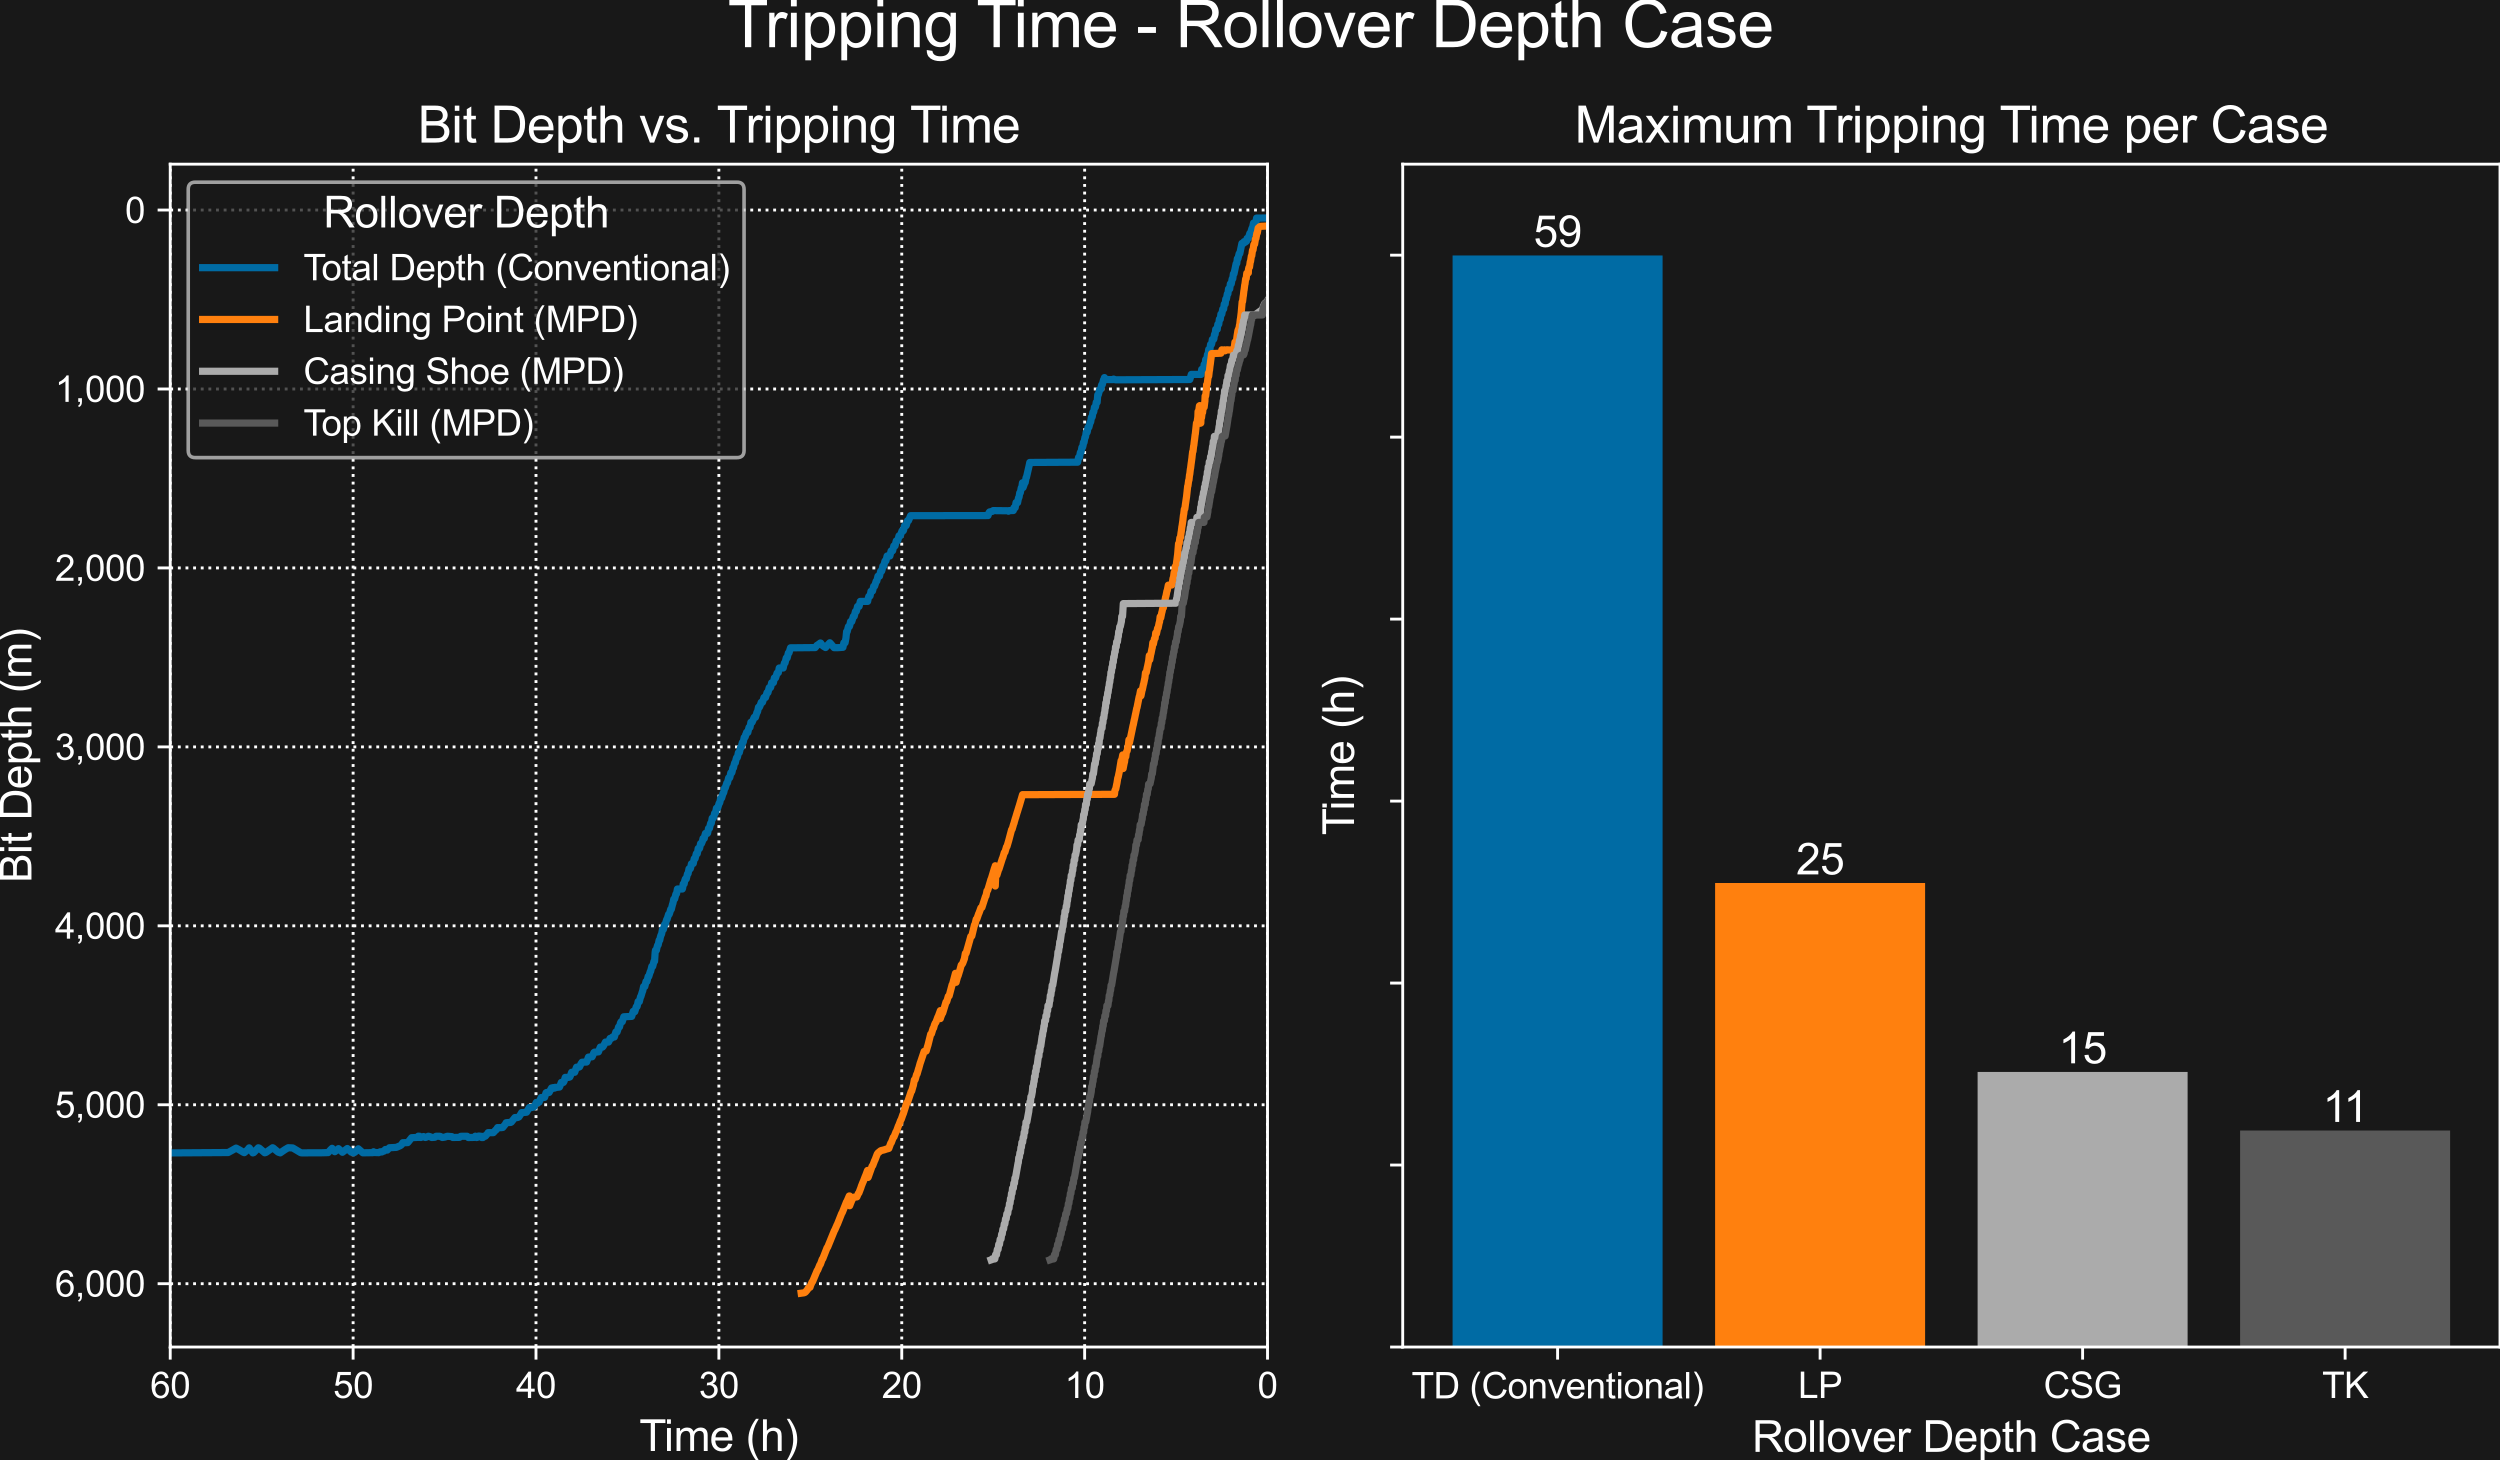 <?xml version="1.0" encoding="utf-8" standalone="no"?>
<!DOCTYPE svg PUBLIC "-//W3C//DTD SVG 1.1//EN"
  "http://www.w3.org/Graphics/SVG/1.1/DTD/svg11.dtd">
<svg xmlns:xlink="http://www.w3.org/1999/xlink" width="694.397pt" height="405.649pt" viewBox="0 0 694.397 405.649" xmlns="http://www.w3.org/2000/svg" version="1.1">
 <defs>
  <style type="text/css">*{stroke-linejoin: round; stroke-linecap: butt}</style>
 </defs>
 <g id="figure_1">
  <g id="patch_1">
   <path d="M 0 405.649 
L 694.397 405.649 
L 694.397 0 
L 0 0 
z
" style="fill: #181818"/>
  </g>
  <g id="axes_1">
   <g id="patch_2">
    <path d="M 47.283 374.144 
L 352.065 374.144 
L 352.065 45.6 
L 47.283 45.6 
z
" style="fill: #181818"/>
   </g>
   <g id="matplotlib.axis_1">
    <g id="xtick_1">
     <g id="line2d_1">
      <path d="M 352.065 374.144 
L 352.065 45.6 
" clip-path="url(#p14fdfa7a79)" style="fill: none; stroke-dasharray: 0.8,1.32; stroke-dashoffset: 0; stroke: #ffffff; stroke-width: 0.8"/>
     </g>
     <g id="line2d_2">
      <defs>
       <path id="m5f6be35b0f" d="M 0 0 
L 0 3.5 
" style="stroke: #ffffff; stroke-width: 0.8"/>
      </defs>
      <g>
       <use xlink:href="#m5f6be35b0f" x="352.065" y="374.144" style="fill: #ffffff; stroke: #ffffff; stroke-width: 0.8"/>
      </g>
     </g>
     <g id="text_1">
      <!-- 0 -->
      <g style="fill: #ffffff" transform="translate(349.285 388.302) scale(0.1 -0.1)">
       <defs>
        <path id="ArialMT-30" d="M 266 2259 
Q 266 3072 433 3567 
Q 600 4063 929 4331 
Q 1259 4600 1759 4600 
Q 2128 4600 2406 4451 
Q 2684 4303 2865 4023 
Q 3047 3744 3150 3342 
Q 3253 2941 3253 2259 
Q 3253 1453 3087 958 
Q 2922 463 2592 192 
Q 2263 -78 1759 -78 
Q 1097 -78 719 397 
Q 266 969 266 2259 
z
M 844 2259 
Q 844 1131 1108 757 
Q 1372 384 1759 384 
Q 2147 384 2411 759 
Q 2675 1134 2675 2259 
Q 2675 3391 2411 3762 
Q 2147 4134 1753 4134 
Q 1366 4134 1134 3806 
Q 844 3388 844 2259 
z
" transform="scale(0.016)"/>
       </defs>
       <use xlink:href="#ArialMT-30"/>
      </g>
     </g>
    </g>
    <g id="xtick_2">
     <g id="line2d_3">
      <path d="M 301.268 374.144 
L 301.268 45.6 
" clip-path="url(#p14fdfa7a79)" style="fill: none; stroke-dasharray: 0.8,1.32; stroke-dashoffset: 0; stroke: #ffffff; stroke-width: 0.8"/>
     </g>
     <g id="line2d_4">
      <g>
       <use xlink:href="#m5f6be35b0f" x="301.268" y="374.144" style="fill: #ffffff; stroke: #ffffff; stroke-width: 0.8"/>
      </g>
     </g>
     <g id="text_2">
      <!-- 10 -->
      <g style="fill: #ffffff" transform="translate(295.707 388.302) scale(0.1 -0.1)">
       <defs>
        <path id="ArialMT-31" d="M 2384 0 
L 1822 0 
L 1822 3584 
Q 1619 3391 1289 3197 
Q 959 3003 697 2906 
L 697 3450 
Q 1169 3672 1522 3987 
Q 1875 4303 2022 4600 
L 2384 4600 
L 2384 0 
z
" transform="scale(0.016)"/>
       </defs>
       <use xlink:href="#ArialMT-31"/>
       <use xlink:href="#ArialMT-30" transform="translate(55.615 0)"/>
      </g>
     </g>
    </g>
    <g id="xtick_3">
     <g id="line2d_5">
      <path d="M 250.471 374.144 
L 250.471 45.6 
" clip-path="url(#p14fdfa7a79)" style="fill: none; stroke-dasharray: 0.8,1.32; stroke-dashoffset: 0; stroke: #ffffff; stroke-width: 0.8"/>
     </g>
     <g id="line2d_6">
      <g>
       <use xlink:href="#m5f6be35b0f" x="250.471" y="374.144" style="fill: #ffffff; stroke: #ffffff; stroke-width: 0.8"/>
      </g>
     </g>
     <g id="text_3">
      <!-- 20 -->
      <g style="fill: #ffffff" transform="translate(244.91 388.302) scale(0.1 -0.1)">
       <defs>
        <path id="ArialMT-32" d="M 3222 541 
L 3222 0 
L 194 0 
Q 188 203 259 391 
Q 375 700 629 1000 
Q 884 1300 1366 1694 
Q 2113 2306 2375 2664 
Q 2638 3022 2638 3341 
Q 2638 3675 2398 3904 
Q 2159 4134 1775 4134 
Q 1369 4134 1125 3890 
Q 881 3647 878 3216 
L 300 3275 
Q 359 3922 746 4261 
Q 1134 4600 1788 4600 
Q 2447 4600 2831 4234 
Q 3216 3869 3216 3328 
Q 3216 3053 3103 2787 
Q 2991 2522 2730 2228 
Q 2469 1934 1863 1422 
Q 1356 997 1212 845 
Q 1069 694 975 541 
L 3222 541 
z
" transform="scale(0.016)"/>
       </defs>
       <use xlink:href="#ArialMT-32"/>
       <use xlink:href="#ArialMT-30" transform="translate(55.615 0)"/>
      </g>
     </g>
    </g>
    <g id="xtick_4">
     <g id="line2d_7">
      <path d="M 199.674 374.144 
L 199.674 45.6 
" clip-path="url(#p14fdfa7a79)" style="fill: none; stroke-dasharray: 0.8,1.32; stroke-dashoffset: 0; stroke: #ffffff; stroke-width: 0.8"/>
     </g>
     <g id="line2d_8">
      <g>
       <use xlink:href="#m5f6be35b0f" x="199.674" y="374.144" style="fill: #ffffff; stroke: #ffffff; stroke-width: 0.8"/>
      </g>
     </g>
     <g id="text_4">
      <!-- 30 -->
      <g style="fill: #ffffff" transform="translate(194.113 388.302) scale(0.1 -0.1)">
       <defs>
        <path id="ArialMT-33" d="M 269 1209 
L 831 1284 
Q 928 806 1161 595 
Q 1394 384 1728 384 
Q 2125 384 2398 659 
Q 2672 934 2672 1341 
Q 2672 1728 2419 1979 
Q 2166 2231 1775 2231 
Q 1616 2231 1378 2169 
L 1441 2663 
Q 1497 2656 1531 2656 
Q 1891 2656 2178 2843 
Q 2466 3031 2466 3422 
Q 2466 3731 2256 3934 
Q 2047 4138 1716 4138 
Q 1388 4138 1169 3931 
Q 950 3725 888 3313 
L 325 3413 
Q 428 3978 793 4289 
Q 1159 4600 1703 4600 
Q 2078 4600 2393 4439 
Q 2709 4278 2876 4000 
Q 3044 3722 3044 3409 
Q 3044 3113 2884 2869 
Q 2725 2625 2413 2481 
Q 2819 2388 3044 2092 
Q 3269 1797 3269 1353 
Q 3269 753 2831 336 
Q 2394 -81 1725 -81 
Q 1122 -81 723 278 
Q 325 638 269 1209 
z
" transform="scale(0.016)"/>
       </defs>
       <use xlink:href="#ArialMT-33"/>
       <use xlink:href="#ArialMT-30" transform="translate(55.615 0)"/>
      </g>
     </g>
    </g>
    <g id="xtick_5">
     <g id="line2d_9">
      <path d="M 148.877 374.144 
L 148.877 45.6 
" clip-path="url(#p14fdfa7a79)" style="fill: none; stroke-dasharray: 0.8,1.32; stroke-dashoffset: 0; stroke: #ffffff; stroke-width: 0.8"/>
     </g>
     <g id="line2d_10">
      <g>
       <use xlink:href="#m5f6be35b0f" x="148.877" y="374.144" style="fill: #ffffff; stroke: #ffffff; stroke-width: 0.8"/>
      </g>
     </g>
     <g id="text_5">
      <!-- 40 -->
      <g style="fill: #ffffff" transform="translate(143.316 388.302) scale(0.1 -0.1)">
       <defs>
        <path id="ArialMT-34" d="M 2069 0 
L 2069 1097 
L 81 1097 
L 81 1613 
L 2172 4581 
L 2631 4581 
L 2631 1613 
L 3250 1613 
L 3250 1097 
L 2631 1097 
L 2631 0 
L 2069 0 
z
M 2069 1613 
L 2069 3678 
L 634 1613 
L 2069 1613 
z
" transform="scale(0.016)"/>
       </defs>
       <use xlink:href="#ArialMT-34"/>
       <use xlink:href="#ArialMT-30" transform="translate(55.615 0)"/>
      </g>
     </g>
    </g>
    <g id="xtick_6">
     <g id="line2d_11">
      <path d="M 98.08 374.144 
L 98.08 45.6 
" clip-path="url(#p14fdfa7a79)" style="fill: none; stroke-dasharray: 0.8,1.32; stroke-dashoffset: 0; stroke: #ffffff; stroke-width: 0.8"/>
     </g>
     <g id="line2d_12">
      <g>
       <use xlink:href="#m5f6be35b0f" x="98.08" y="374.144" style="fill: #ffffff; stroke: #ffffff; stroke-width: 0.8"/>
      </g>
     </g>
     <g id="text_6">
      <!-- 50 -->
      <g style="fill: #ffffff" transform="translate(92.519 388.302) scale(0.1 -0.1)">
       <defs>
        <path id="ArialMT-35" d="M 266 1200 
L 856 1250 
Q 922 819 1161 601 
Q 1400 384 1738 384 
Q 2144 384 2425 690 
Q 2706 997 2706 1503 
Q 2706 1984 2436 2262 
Q 2166 2541 1728 2541 
Q 1456 2541 1237 2417 
Q 1019 2294 894 2097 
L 366 2166 
L 809 4519 
L 3088 4519 
L 3088 3981 
L 1259 3981 
L 1013 2750 
Q 1425 3038 1878 3038 
Q 2478 3038 2890 2622 
Q 3303 2206 3303 1553 
Q 3303 931 2941 478 
Q 2500 -78 1738 -78 
Q 1113 -78 717 272 
Q 322 622 266 1200 
z
" transform="scale(0.016)"/>
       </defs>
       <use xlink:href="#ArialMT-35"/>
       <use xlink:href="#ArialMT-30" transform="translate(55.615 0)"/>
      </g>
     </g>
    </g>
    <g id="xtick_7">
     <g id="line2d_13">
      <path d="M 47.283 374.144 
L 47.283 45.6 
" clip-path="url(#p14fdfa7a79)" style="fill: none; stroke-dasharray: 0.8,1.32; stroke-dashoffset: 0; stroke: #ffffff; stroke-width: 0.8"/>
     </g>
     <g id="line2d_14">
      <g>
       <use xlink:href="#m5f6be35b0f" x="47.283" y="374.144" style="fill: #ffffff; stroke: #ffffff; stroke-width: 0.8"/>
      </g>
     </g>
     <g id="text_7">
      <!-- 60 -->
      <g style="fill: #ffffff" transform="translate(41.722 388.302) scale(0.1 -0.1)">
       <defs>
        <path id="ArialMT-36" d="M 3184 3459 
L 2625 3416 
Q 2550 3747 2413 3897 
Q 2184 4138 1850 4138 
Q 1581 4138 1378 3988 
Q 1113 3794 959 3422 
Q 806 3050 800 2363 
Q 1003 2672 1297 2822 
Q 1591 2972 1913 2972 
Q 2475 2972 2870 2558 
Q 3266 2144 3266 1488 
Q 3266 1056 3080 686 
Q 2894 316 2569 119 
Q 2244 -78 1831 -78 
Q 1128 -78 684 439 
Q 241 956 241 2144 
Q 241 3472 731 4075 
Q 1159 4600 1884 4600 
Q 2425 4600 2770 4297 
Q 3116 3994 3184 3459 
z
M 888 1484 
Q 888 1194 1011 928 
Q 1134 663 1356 523 
Q 1578 384 1822 384 
Q 2178 384 2434 671 
Q 2691 959 2691 1453 
Q 2691 1928 2437 2201 
Q 2184 2475 1800 2475 
Q 1419 2475 1153 2201 
Q 888 1928 888 1484 
z
" transform="scale(0.016)"/>
       </defs>
       <use xlink:href="#ArialMT-36"/>
       <use xlink:href="#ArialMT-30" transform="translate(55.615 0)"/>
      </g>
     </g>
    </g>
    <g id="text_8">
     <!-- Time (h) -->
     <g style="fill: #ffffff" transform="translate(177.568 403.025) scale(0.12 -0.12)">
      <defs>
       <path id="ArialMT-54" d="M 1659 0 
L 1659 4041 
L 150 4041 
L 150 4581 
L 3781 4581 
L 3781 4041 
L 2266 4041 
L 2266 0 
L 1659 0 
z
" transform="scale(0.016)"/>
       <path id="ArialMT-69" d="M 425 3934 
L 425 4581 
L 988 4581 
L 988 3934 
L 425 3934 
z
M 425 0 
L 425 3319 
L 988 3319 
L 988 0 
L 425 0 
z
" transform="scale(0.016)"/>
       <path id="ArialMT-6d" d="M 422 0 
L 422 3319 
L 925 3319 
L 925 2853 
Q 1081 3097 1340 3245 
Q 1600 3394 1931 3394 
Q 2300 3394 2536 3241 
Q 2772 3088 2869 2813 
Q 3263 3394 3894 3394 
Q 4388 3394 4653 3120 
Q 4919 2847 4919 2278 
L 4919 0 
L 4359 0 
L 4359 2091 
Q 4359 2428 4304 2576 
Q 4250 2725 4106 2815 
Q 3963 2906 3769 2906 
Q 3419 2906 3187 2673 
Q 2956 2441 2956 1928 
L 2956 0 
L 2394 0 
L 2394 2156 
Q 2394 2531 2256 2718 
Q 2119 2906 1806 2906 
Q 1569 2906 1367 2781 
Q 1166 2656 1075 2415 
Q 984 2175 984 1722 
L 984 0 
L 422 0 
z
" transform="scale(0.016)"/>
       <path id="ArialMT-65" d="M 2694 1069 
L 3275 997 
Q 3138 488 2766 206 
Q 2394 -75 1816 -75 
Q 1088 -75 661 373 
Q 234 822 234 1631 
Q 234 2469 665 2931 
Q 1097 3394 1784 3394 
Q 2450 3394 2872 2941 
Q 3294 2488 3294 1666 
Q 3294 1616 3291 1516 
L 816 1516 
Q 847 969 1125 678 
Q 1403 388 1819 388 
Q 2128 388 2347 550 
Q 2566 713 2694 1069 
z
M 847 1978 
L 2700 1978 
Q 2663 2397 2488 2606 
Q 2219 2931 1791 2931 
Q 1403 2931 1139 2672 
Q 875 2413 847 1978 
z
" transform="scale(0.016)"/>
       <path id="ArialMT-20" transform="scale(0.016)"/>
       <path id="ArialMT-28" d="M 1497 -1347 
Q 1031 -759 709 28 
Q 388 816 388 1659 
Q 388 2403 628 3084 
Q 909 3875 1497 4659 
L 1900 4659 
Q 1522 4009 1400 3731 
Q 1209 3300 1100 2831 
Q 966 2247 966 1656 
Q 966 153 1900 -1347 
L 1497 -1347 
z
" transform="scale(0.016)"/>
       <path id="ArialMT-68" d="M 422 0 
L 422 4581 
L 984 4581 
L 984 2938 
Q 1378 3394 1978 3394 
Q 2347 3394 2619 3248 
Q 2891 3103 3008 2847 
Q 3125 2591 3125 2103 
L 3125 0 
L 2563 0 
L 2563 2103 
Q 2563 2525 2380 2717 
Q 2197 2909 1863 2909 
Q 1613 2909 1392 2779 
Q 1172 2650 1078 2428 
Q 984 2206 984 1816 
L 984 0 
L 422 0 
z
" transform="scale(0.016)"/>
       <path id="ArialMT-29" d="M 791 -1347 
L 388 -1347 
Q 1322 153 1322 1656 
Q 1322 2244 1188 2822 
Q 1081 3291 891 3722 
Q 769 4003 388 4659 
L 791 4659 
Q 1378 3875 1659 3084 
Q 1900 2403 1900 1659 
Q 1900 816 1576 28 
Q 1253 -759 791 -1347 
z
" transform="scale(0.016)"/>
      </defs>
      <use xlink:href="#ArialMT-54"/>
      <use xlink:href="#ArialMT-69" transform="translate(57.334 0)"/>
      <use xlink:href="#ArialMT-6d" transform="translate(79.551 0)"/>
      <use xlink:href="#ArialMT-65" transform="translate(162.852 0)"/>
      <use xlink:href="#ArialMT-20" transform="translate(218.467 0)"/>
      <use xlink:href="#ArialMT-28" transform="translate(246.25 0)"/>
      <use xlink:href="#ArialMT-68" transform="translate(279.551 0)"/>
      <use xlink:href="#ArialMT-29" transform="translate(335.166 0)"/>
     </g>
    </g>
   </g>
   <g id="matplotlib.axis_2">
    <g id="ytick_1">
     <g id="line2d_15">
      <path d="M 47.283 58.345 
L 352.065 58.345 
" clip-path="url(#p14fdfa7a79)" style="fill: none; stroke-dasharray: 0.8,1.32; stroke-dashoffset: 0; stroke: #ffffff; stroke-width: 0.8"/>
     </g>
     <g id="line2d_16">
      <defs>
       <path id="mfffb0ce03a" d="M 0 0 
L -3.5 0 
" style="stroke: #ffffff; stroke-width: 0.8"/>
      </defs>
      <g>
       <use xlink:href="#mfffb0ce03a" x="47.283" y="58.345" style="fill: #ffffff; stroke: #ffffff; stroke-width: 0.8"/>
      </g>
     </g>
     <g id="text_9">
      <!-- 0 -->
      <g style="fill: #ffffff" transform="translate(34.722 61.924) scale(0.1 -0.1)">
       <use xlink:href="#ArialMT-30"/>
      </g>
     </g>
    </g>
    <g id="ytick_2">
     <g id="line2d_17">
      <path d="M 47.283 108.047 
L 352.065 108.047 
" clip-path="url(#p14fdfa7a79)" style="fill: none; stroke-dasharray: 0.8,1.32; stroke-dashoffset: 0; stroke: #ffffff; stroke-width: 0.8"/>
     </g>
     <g id="line2d_18">
      <g>
       <use xlink:href="#mfffb0ce03a" x="47.283" y="108.047" style="fill: #ffffff; stroke: #ffffff; stroke-width: 0.8"/>
      </g>
     </g>
     <g id="text_10">
      <!-- 1,000 -->
      <g style="fill: #ffffff" transform="translate(15.261 111.626) scale(0.1 -0.1)">
       <defs>
        <path id="ArialMT-2c" d="M 569 0 
L 569 641 
L 1209 641 
L 1209 0 
Q 1209 -353 1084 -570 
Q 959 -788 688 -906 
L 531 -666 
Q 709 -588 793 -436 
Q 878 -284 888 0 
L 569 0 
z
" transform="scale(0.016)"/>
       </defs>
       <use xlink:href="#ArialMT-31"/>
       <use xlink:href="#ArialMT-2c" transform="translate(55.615 0)"/>
       <use xlink:href="#ArialMT-30" transform="translate(83.398 0)"/>
       <use xlink:href="#ArialMT-30" transform="translate(139.014 0)"/>
       <use xlink:href="#ArialMT-30" transform="translate(194.629 0)"/>
      </g>
     </g>
    </g>
    <g id="ytick_3">
     <g id="line2d_19">
      <path d="M 47.283 157.749 
L 352.065 157.749 
" clip-path="url(#p14fdfa7a79)" style="fill: none; stroke-dasharray: 0.8,1.32; stroke-dashoffset: 0; stroke: #ffffff; stroke-width: 0.8"/>
     </g>
     <g id="line2d_20">
      <g>
       <use xlink:href="#mfffb0ce03a" x="47.283" y="157.749" style="fill: #ffffff; stroke: #ffffff; stroke-width: 0.8"/>
      </g>
     </g>
     <g id="text_11">
      <!-- 2,000 -->
      <g style="fill: #ffffff" transform="translate(15.261 161.328) scale(0.1 -0.1)">
       <use xlink:href="#ArialMT-32"/>
       <use xlink:href="#ArialMT-2c" transform="translate(55.615 0)"/>
       <use xlink:href="#ArialMT-30" transform="translate(83.398 0)"/>
       <use xlink:href="#ArialMT-30" transform="translate(139.014 0)"/>
       <use xlink:href="#ArialMT-30" transform="translate(194.629 0)"/>
      </g>
     </g>
    </g>
    <g id="ytick_4">
     <g id="line2d_21">
      <path d="M 47.283 207.451 
L 352.065 207.451 
" clip-path="url(#p14fdfa7a79)" style="fill: none; stroke-dasharray: 0.8,1.32; stroke-dashoffset: 0; stroke: #ffffff; stroke-width: 0.8"/>
     </g>
     <g id="line2d_22">
      <g>
       <use xlink:href="#mfffb0ce03a" x="47.283" y="207.451" style="fill: #ffffff; stroke: #ffffff; stroke-width: 0.8"/>
      </g>
     </g>
     <g id="text_12">
      <!-- 3,000 -->
      <g style="fill: #ffffff" transform="translate(15.261 211.03) scale(0.1 -0.1)">
       <use xlink:href="#ArialMT-33"/>
       <use xlink:href="#ArialMT-2c" transform="translate(55.615 0)"/>
       <use xlink:href="#ArialMT-30" transform="translate(83.398 0)"/>
       <use xlink:href="#ArialMT-30" transform="translate(139.014 0)"/>
       <use xlink:href="#ArialMT-30" transform="translate(194.629 0)"/>
      </g>
     </g>
    </g>
    <g id="ytick_5">
     <g id="line2d_23">
      <path d="M 47.283 257.153 
L 352.065 257.153 
" clip-path="url(#p14fdfa7a79)" style="fill: none; stroke-dasharray: 0.8,1.32; stroke-dashoffset: 0; stroke: #ffffff; stroke-width: 0.8"/>
     </g>
     <g id="line2d_24">
      <g>
       <use xlink:href="#mfffb0ce03a" x="47.283" y="257.153" style="fill: #ffffff; stroke: #ffffff; stroke-width: 0.8"/>
      </g>
     </g>
     <g id="text_13">
      <!-- 4,000 -->
      <g style="fill: #ffffff" transform="translate(15.261 260.732) scale(0.1 -0.1)">
       <use xlink:href="#ArialMT-34"/>
       <use xlink:href="#ArialMT-2c" transform="translate(55.615 0)"/>
       <use xlink:href="#ArialMT-30" transform="translate(83.398 0)"/>
       <use xlink:href="#ArialMT-30" transform="translate(139.014 0)"/>
       <use xlink:href="#ArialMT-30" transform="translate(194.629 0)"/>
      </g>
     </g>
    </g>
    <g id="ytick_6">
     <g id="line2d_25">
      <path d="M 47.283 306.855 
L 352.065 306.855 
" clip-path="url(#p14fdfa7a79)" style="fill: none; stroke-dasharray: 0.8,1.32; stroke-dashoffset: 0; stroke: #ffffff; stroke-width: 0.8"/>
     </g>
     <g id="line2d_26">
      <g>
       <use xlink:href="#mfffb0ce03a" x="47.283" y="306.855" style="fill: #ffffff; stroke: #ffffff; stroke-width: 0.8"/>
      </g>
     </g>
     <g id="text_14">
      <!-- 5,000 -->
      <g style="fill: #ffffff" transform="translate(15.261 310.434) scale(0.1 -0.1)">
       <use xlink:href="#ArialMT-35"/>
       <use xlink:href="#ArialMT-2c" transform="translate(55.615 0)"/>
       <use xlink:href="#ArialMT-30" transform="translate(83.398 0)"/>
       <use xlink:href="#ArialMT-30" transform="translate(139.014 0)"/>
       <use xlink:href="#ArialMT-30" transform="translate(194.629 0)"/>
      </g>
     </g>
    </g>
    <g id="ytick_7">
     <g id="line2d_27">
      <path d="M 47.283 356.557 
L 352.065 356.557 
" clip-path="url(#p14fdfa7a79)" style="fill: none; stroke-dasharray: 0.8,1.32; stroke-dashoffset: 0; stroke: #ffffff; stroke-width: 0.8"/>
     </g>
     <g id="line2d_28">
      <g>
       <use xlink:href="#mfffb0ce03a" x="47.283" y="356.557" style="fill: #ffffff; stroke: #ffffff; stroke-width: 0.8"/>
      </g>
     </g>
     <g id="text_15">
      <!-- 6,000 -->
      <g style="fill: #ffffff" transform="translate(15.261 360.136) scale(0.1 -0.1)">
       <use xlink:href="#ArialMT-36"/>
       <use xlink:href="#ArialMT-2c" transform="translate(55.615 0)"/>
       <use xlink:href="#ArialMT-30" transform="translate(83.398 0)"/>
       <use xlink:href="#ArialMT-30" transform="translate(139.014 0)"/>
       <use xlink:href="#ArialMT-30" transform="translate(194.629 0)"/>
      </g>
     </g>
    </g>
    <g id="text_16">
     <!-- Bit Depth (m) -->
     <g style="fill: #ffffff" transform="translate(8.736 245.211) rotate(-90) scale(0.12 -0.12)">
      <defs>
       <path id="ArialMT-42" d="M 469 0 
L 469 4581 
L 2188 4581 
Q 2713 4581 3030 4442 
Q 3347 4303 3526 4014 
Q 3706 3725 3706 3409 
Q 3706 3116 3547 2856 
Q 3388 2597 3066 2438 
Q 3481 2316 3704 2022 
Q 3928 1728 3928 1328 
Q 3928 1006 3792 729 
Q 3656 453 3456 303 
Q 3256 153 2954 76 
Q 2653 0 2216 0 
L 469 0 
z
M 1075 2656 
L 2066 2656 
Q 2469 2656 2644 2709 
Q 2875 2778 2992 2937 
Q 3109 3097 3109 3338 
Q 3109 3566 3000 3739 
Q 2891 3913 2687 3977 
Q 2484 4041 1991 4041 
L 1075 4041 
L 1075 2656 
z
M 1075 541 
L 2216 541 
Q 2509 541 2628 563 
Q 2838 600 2978 687 
Q 3119 775 3209 942 
Q 3300 1109 3300 1328 
Q 3300 1584 3169 1773 
Q 3038 1963 2805 2039 
Q 2572 2116 2134 2116 
L 1075 2116 
L 1075 541 
z
" transform="scale(0.016)"/>
       <path id="ArialMT-74" d="M 1650 503 
L 1731 6 
Q 1494 -44 1306 -44 
Q 1000 -44 831 53 
Q 663 150 594 308 
Q 525 466 525 972 
L 525 2881 
L 113 2881 
L 113 3319 
L 525 3319 
L 525 4141 
L 1084 4478 
L 1084 3319 
L 1650 3319 
L 1650 2881 
L 1084 2881 
L 1084 941 
Q 1084 700 1114 631 
Q 1144 563 1211 522 
Q 1278 481 1403 481 
Q 1497 481 1650 503 
z
" transform="scale(0.016)"/>
       <path id="ArialMT-44" d="M 494 0 
L 494 4581 
L 2072 4581 
Q 2606 4581 2888 4516 
Q 3281 4425 3559 4188 
Q 3922 3881 4101 3404 
Q 4281 2928 4281 2316 
Q 4281 1794 4159 1391 
Q 4038 988 3847 723 
Q 3656 459 3429 307 
Q 3203 156 2883 78 
Q 2563 0 2147 0 
L 494 0 
z
M 1100 541 
L 2078 541 
Q 2531 541 2789 625 
Q 3047 709 3200 863 
Q 3416 1078 3536 1442 
Q 3656 1806 3656 2325 
Q 3656 3044 3420 3430 
Q 3184 3816 2847 3947 
Q 2603 4041 2063 4041 
L 1100 4041 
L 1100 541 
z
" transform="scale(0.016)"/>
       <path id="ArialMT-70" d="M 422 -1272 
L 422 3319 
L 934 3319 
L 934 2888 
Q 1116 3141 1344 3267 
Q 1572 3394 1897 3394 
Q 2322 3394 2647 3175 
Q 2972 2956 3137 2557 
Q 3303 2159 3303 1684 
Q 3303 1175 3120 767 
Q 2938 359 2589 142 
Q 2241 -75 1856 -75 
Q 1575 -75 1351 44 
Q 1128 163 984 344 
L 984 -1272 
L 422 -1272 
z
M 931 1641 
Q 931 1000 1190 694 
Q 1450 388 1819 388 
Q 2194 388 2461 705 
Q 2728 1022 2728 1688 
Q 2728 2322 2467 2637 
Q 2206 2953 1844 2953 
Q 1484 2953 1207 2617 
Q 931 2281 931 1641 
z
" transform="scale(0.016)"/>
      </defs>
      <use xlink:href="#ArialMT-42"/>
      <use xlink:href="#ArialMT-69" transform="translate(66.699 0)"/>
      <use xlink:href="#ArialMT-74" transform="translate(88.916 0)"/>
      <use xlink:href="#ArialMT-20" transform="translate(116.699 0)"/>
      <use xlink:href="#ArialMT-44" transform="translate(144.482 0)"/>
      <use xlink:href="#ArialMT-65" transform="translate(216.699 0)"/>
      <use xlink:href="#ArialMT-70" transform="translate(272.314 0)"/>
      <use xlink:href="#ArialMT-74" transform="translate(327.93 0)"/>
      <use xlink:href="#ArialMT-68" transform="translate(355.713 0)"/>
      <use xlink:href="#ArialMT-20" transform="translate(411.328 0)"/>
      <use xlink:href="#ArialMT-28" transform="translate(439.111 0)"/>
      <use xlink:href="#ArialMT-6d" transform="translate(472.412 0)"/>
      <use xlink:href="#ArialMT-29" transform="translate(555.713 0)"/>
     </g>
    </g>
   </g>
   <g id="line2d_29">
    <path d="M 47.368 320.231 
L 63.369 320.123 
L 64.385 319.566 
L 65.57 318.895 
L 66.501 319.388 
L 67.602 320.059 
L 67.856 320.157 
L 68.787 319.365 
L 69.21 318.835 
L 69.464 319.168 
L 70.226 320.225 
L 70.48 320.14 
L 71.75 318.814 
L 72.004 318.891 
L 73.528 320.196 
L 73.867 320.104 
L 75.729 318.799 
L 75.899 318.883 
L 77.253 320.013 
L 77.846 320.217 
L 79.116 319.341 
L 80.047 318.79 
L 81.317 318.854 
L 83.518 320.169 
L 83.772 320.215 
L 89.191 320.198 
L 91.138 320.144 
L 91.815 319.37 
L 92.238 318.96 
L 93 319.89 
L 94.016 319.05 
L 95.117 320.052 
L 96.472 319.012 
L 97.572 320.027 
L 97.995 320.067 
L 98.249 320.205 
L 98.588 320.02 
L 99.181 319.449 
L 99.519 319.093 
L 100.789 320.204 
L 103.583 320.156 
L 103.752 319.916 
L 103.922 320.113 
L 105.192 320.159 
L 105.615 319.915 
L 106.038 319.975 
L 106.546 319.688 
L 106.631 319.738 
L 107.054 319.275 
L 107.224 319.446 
L 107.562 319.446 
L 108.155 318.799 
L 110.102 318.69 
L 110.779 318.39 
L 111.118 318.258 
L 111.541 317.952 
L 111.88 317.401 
L 113.235 317.372 
L 113.404 317.186 
L 114.335 316.009 
L 115.944 315.922 
L 116.198 315.582 
L 116.367 315.925 
L 116.452 315.767 
L 116.536 315.6 
L 116.875 315.946 
L 117.637 315.687 
L 118.145 315.944 
L 118.399 315.865 
L 118.992 315.6 
L 119.415 315.703 
L 119.923 315.949 
L 120.769 315.888 
L 121.108 315.618 
L 122.209 315.612 
L 122.886 315.949 
L 123.563 315.845 
L 124.241 315.602 
L 125.51 315.71 
L 125.764 315.945 
L 127.627 315.91 
L 127.966 315.633 
L 128.389 315.605 
L 129.744 315.607 
L 130.082 315.959 
L 131.691 315.925 
L 132.029 315.586 
L 132.199 315.73 
L 132.368 315.96 
L 132.707 315.87 
L 132.961 315.542 
L 133.553 315.6 
L 133.807 315.962 
L 134.146 315.962 
L 134.4 315.578 
L 134.823 315.578 
L 135.247 315.069 
L 135.416 314.889 
L 135.585 314.604 
L 137.024 314.601 
L 137.786 313.783 
L 137.871 313.782 
L 138.21 313.199 
L 138.294 313.285 
L 138.379 313.311 
L 138.548 313.201 
L 139.226 313.215 
L 139.649 313.156 
L 140.411 312.201 
L 140.58 311.857 
L 140.665 311.89 
L 140.834 311.81 
L 141.85 311.768 
L 141.935 311.602 
L 142.019 311.668 
L 143.035 310.402 
L 143.713 310.424 
L 144.136 310.227 
L 144.644 309.463 
L 144.898 309.032 
L 144.983 309.097 
L 145.152 309.033 
L 146.253 308.929 
L 147.015 307.627 
L 147.692 307.637 
L 148.369 307.4 
L 148.962 306.222 
L 149.554 306.238 
L 149.724 306.151 
L 150.316 304.852 
L 150.655 304.833 
L 151.248 304.818 
L 151.417 304.331 
L 151.671 303.526 
L 151.84 303.439 
L 152.518 303.439 
L 153.195 302.204 
L 153.279 302.374 
L 153.364 302.165 
L 153.449 302.348 
L 153.533 302.118 
L 153.618 302.309 
L 153.703 302.09 
L 153.787 302.179 
L 153.872 302.125 
L 154.041 302.227 
L 154.126 302.195 
L 154.211 302.013 
L 154.295 302.074 
L 154.549 302.034 
L 155.396 301.941 
L 155.565 301.561 
L 155.904 300.648 
L 156.497 300.648 
L 156.666 300.348 
L 157.005 299.249 
L 157.767 299.258 
L 158.021 299.235 
L 158.275 299.139 
L 158.444 298.768 
L 158.782 297.831 
L 159.29 297.853 
L 159.629 297.831 
L 159.883 297.091 
L 160.137 296.423 
L 160.73 296.44 
L 160.984 296.312 
L 161.407 295.413 
L 161.492 295.362 
L 161.661 295.049 
L 161.83 295.032 
L 162.931 294.991 
L 163.185 294.333 
L 163.439 293.627 
L 164.455 293.539 
L 164.624 293.195 
L 164.963 292.356 
L 165.132 292.242 
L 165.894 292.2 
L 166.063 292.137 
L 166.233 292.159 
L 166.487 291.486 
L 166.741 290.834 
L 167.333 290.848 
L 167.503 290.694 
L 167.757 290.263 
L 168.18 289.434 
L 168.942 289.446 
L 169.027 289.436 
L 169.196 289.094 
L 169.45 288.429 
L 169.789 288.429 
L 170.127 288.044 
L 170.635 288.044 
L 170.889 287.157 
L 171.058 286.641 
L 171.397 286.641 
L 171.566 286.131 
L 171.82 285.239 
L 172.074 285.236 
L 172.328 284.16 
L 172.498 283.831 
L 172.836 283.793 
L 173.26 282.421 
L 175.461 282.312 
L 175.63 281.757 
L 175.884 280.905 
L 176.053 281.034 
L 176.307 281.008 
L 176.731 279.63 
L 176.9 279.63 
L 176.985 279.507 
L 177.239 278.205 
L 177.577 278.221 
L 177.916 276.828 
L 178.001 276.828 
L 178.424 275.431 
L 178.509 275.284 
L 178.763 274.028 
L 179.101 274.012 
L 179.44 272.615 
L 179.694 272.614 
L 180.033 271.218 
L 180.202 271.232 
L 180.625 269.83 
L 180.71 269.83 
L 181.049 268.416 
L 181.302 268.41 
L 181.641 267.009 
L 181.81 267.008 
L 181.98 264.452 
L 182.064 263.943 
L 182.149 263.961 
L 182.318 263.961 
L 182.488 263.136 
L 182.657 262.564 
L 182.742 262.564 
L 182.826 262.416 
L 183.08 261.152 
L 183.25 261.152 
L 183.419 260.297 
L 183.588 259.753 
L 183.758 259.456 
L 184.012 258.168 
L 184.266 258.161 
L 184.604 256.767 
L 184.774 256.713 
L 185.197 255.352 
L 185.282 255.352 
L 185.705 253.957 
L 185.874 253.957 
L 186.044 253.471 
L 186.298 252.55 
L 186.467 252.55 
L 186.805 251.141 
L 186.89 250.983 
L 187.144 249.742 
L 187.398 249.672 
L 187.737 248.344 
L 187.906 248.259 
L 188.16 246.931 
L 189.515 246.931 
L 189.599 246.722 
L 189.769 245.511 
L 189.853 245.528 
L 190.023 245.528 
L 190.192 244.622 
L 190.361 244.126 
L 190.615 244.126 
L 190.954 242.722 
L 191.123 242.656 
L 191.377 241.323 
L 191.716 241.323 
L 191.801 241.136 
L 192.055 239.918 
L 192.562 239.836 
L 192.816 238.516 
L 193.07 238.474 
L 193.409 237.113 
L 193.663 237.113 
L 193.832 236.261 
L 193.917 235.688 
L 194.002 235.711 
L 194.256 235.711 
L 194.34 235.541 
L 194.594 234.305 
L 194.848 234.305 
L 195.102 233.669 
L 195.272 232.894 
L 195.61 232.894 
L 195.78 232.06 
L 195.949 231.484 
L 196.457 231.496 
L 196.542 231.4 
L 196.796 230.095 
L 197.05 230.086 
L 197.388 228.682 
L 197.558 228.682 
L 197.727 227.809 
L 197.812 227.259 
L 197.896 227.278 
L 198.065 227.278 
L 198.235 226.977 
L 198.489 225.877 
L 198.658 225.877 
L 198.743 225.76 
L 198.997 224.474 
L 199.335 224.474 
L 199.759 223.08 
L 199.843 223.08 
L 199.928 222.923 
L 200.182 221.677 
L 200.436 221.677 
L 200.859 220.275 
L 200.944 220.275 
L 201.029 220.091 
L 201.283 218.864 
L 201.452 218.864 
L 201.875 217.475 
L 202.045 217.459 
L 202.383 216.07 
L 202.637 216.07 
L 202.722 215.941 
L 202.976 214.669 
L 203.23 214.669 
L 203.315 214.485 
L 203.568 213.264 
L 203.738 213.264 
L 203.907 212.429 
L 204.076 211.864 
L 204.246 211.864 
L 204.415 211.03 
L 204.584 210.459 
L 204.754 210.459 
L 204.838 210.274 
L 205.092 209.051 
L 205.346 209.042 
L 205.685 207.652 
L 205.854 207.652 
L 206.024 206.886 
L 206.193 206.24 
L 206.362 206.24 
L 206.447 206.106 
L 206.701 204.842 
L 206.87 204.842 
L 207.04 204.553 
L 207.124 204.012 
L 207.209 204.029 
L 207.378 203.399 
L 207.463 203.434 
L 207.717 203.434 
L 207.886 202.672 
L 208.056 202.024 
L 208.31 202.024 
L 208.479 201.161 
L 208.564 200.612 
L 208.648 200.629 
L 208.902 200.629 
L 209.495 199.233 
L 209.833 199.233 
L 210.257 197.832 
L 210.341 197.832 
L 210.426 197.624 
L 210.68 196.429 
L 210.934 196.429 
L 211.103 196.048 
L 211.442 195.075 
L 211.781 195.075 
L 212.204 193.736 
L 212.627 193.736 
L 213.051 192.374 
L 213.305 192.374 
L 213.643 191.015 
L 213.982 191.015 
L 214.067 190.887 
L 214.321 189.66 
L 214.828 189.597 
L 215.082 188.299 
L 215.421 188.299 
L 215.844 186.947 
L 216.183 186.844 
L 216.437 185.546 
L 217.538 185.546 
L 217.707 184.769 
L 217.876 184.146 
L 218.046 184.146 
L 218.384 182.749 
L 218.638 182.749 
L 218.977 181.352 
L 219.146 181.352 
L 219.57 179.941 
L 226.427 179.871 
L 226.935 179.239 
L 227.104 179.171 
L 227.866 178.594 
L 227.951 178.623 
L 228.205 178.994 
L 228.628 179.438 
L 229.306 179.859 
L 229.983 179.079 
L 230.491 178.536 
L 230.745 178.806 
L 231.676 179.893 
L 232.607 179.904 
L 234.131 179.799 
L 234.385 178.549 
L 234.724 178.544 
L 234.978 177.19 
L 235.147 175.435 
L 235.317 175.435 
L 235.486 174.69 
L 235.655 174.041 
L 235.909 174.041 
L 235.994 173.846 
L 236.248 172.644 
L 236.587 172.642 
L 237.01 171.241 
L 237.264 171.193 
L 237.602 169.838 
L 237.856 169.8 
L 238.195 168.441 
L 238.618 168.431 
L 238.957 167.036 
L 240.989 167.04 
L 241.158 166.226 
L 241.328 165.641 
L 241.666 165.537 
L 241.92 164.242 
L 242.344 164.168 
L 242.682 162.842 
L 242.936 162.805 
L 243.359 161.428 
L 243.529 161.415 
L 243.867 160.04 
L 244.291 160.04 
L 244.46 159.245 
L 244.629 158.638 
L 244.883 158.638 
L 245.053 158.066 
L 245.222 157.228 
L 245.476 157.226 
L 245.645 156.458 
L 245.815 155.82 
L 246.069 155.804 
L 246.407 154.428 
L 247.169 154.428 
L 247.339 153.703 
L 247.508 153.036 
L 247.931 152.985 
L 248.27 151.623 
L 248.608 151.623 
L 248.778 150.873 
L 248.947 150.231 
L 249.37 150.147 
L 249.709 148.826 
L 250.048 148.826 
L 250.556 147.433 
L 250.894 147.433 
L 250.979 147.235 
L 251.233 146.033 
L 251.656 146.033 
L 251.741 145.891 
L 252.08 144.63 
L 252.334 144.63 
L 252.926 143.237 
L 274.43 143.202 
L 274.684 142.45 
L 274.854 142.199 
L 275.108 142.14 
L 275.616 142.043 
L 275.87 141.823 
L 280.018 141.873 
L 280.103 142 
L 280.272 141.828 
L 281.457 141.8 
L 281.627 141.024 
L 281.965 141.024 
L 282.219 139.588 
L 282.388 139.677 
L 282.642 139.612 
L 282.896 138.272 
L 282.981 138.272 
L 283.066 138.013 
L 283.235 136.889 
L 283.404 136.855 
L 283.658 135.499 
L 283.743 135.499 
L 283.828 135.329 
L 283.997 134.106 
L 284.166 135.409 
L 284.674 134.012 
L 284.759 134.012 
L 285.013 132.624 
L 285.098 132.624 
L 285.86 129.292 
L 286.029 128.453 
L 299.321 128.378 
L 299.575 127.043 
L 299.829 127.043 
L 300.083 125.657 
L 300.252 125.657 
L 300.506 124.271 
L 300.675 124.271 
L 300.76 124.022 
L 300.929 122.884 
L 301.099 122.884 
L 301.353 121.489 
L 301.437 121.489 
L 301.522 121.275 
L 301.691 120.094 
L 301.945 120.094 
L 302.03 119.797 
L 302.199 118.698 
L 302.453 118.648 
L 302.792 117.31 
L 302.877 117.31 
L 302.961 117.139 
L 303.131 115.917 
L 303.3 115.905 
L 303.385 115.773 
L 303.554 114.523 
L 303.723 114.523 
L 303.808 114.322 
L 303.977 113.131 
L 304.231 113.131 
L 304.316 112.887 
L 304.485 111.749 
L 304.739 111.749 
L 304.908 109.665 
L 305.078 109.623 
L 305.416 108.27 
L 305.67 108.206 
L 306.009 106.879 
L 306.178 106.824 
L 306.517 105.487 
L 306.602 105.487 
L 306.686 105.312 
L 306.771 104.883 
L 307.025 105.422 
L 309.142 105.437 
L 309.311 105.299 
L 309.819 105.496 
L 330.476 105.407 
L 330.9 103.993 
L 333.609 104.003 
L 333.778 102.59 
L 334.286 102.646 
L 334.455 101.241 
L 334.709 101.216 
L 334.879 99.87 
L 335.133 99.87 
L 335.217 99.569 
L 335.387 98.458 
L 335.556 98.478 
L 335.725 97.059 
L 335.81 97.08 
L 336.064 97.08 
L 336.233 95.679 
L 336.487 95.679 
L 336.572 95.422 
L 336.741 94.279 
L 337.08 94.279 
L 337.165 94.13 
L 337.334 92.872 
L 337.503 92.874 
L 337.673 91.471 
L 338.096 91.471 
L 338.265 90.062 
L 338.519 90.062 
L 338.688 88.652 
L 338.942 88.652 
L 339.112 87.243 
L 339.366 87.264 
L 339.62 85.859 
L 339.874 85.837 
L 340.043 84.467 
L 340.297 84.467 
L 340.466 83.057 
L 340.636 83.057 
L 340.72 82.664 
L 340.89 81.65 
L 341.059 81.624 
L 341.228 80.246 
L 341.567 80.242 
L 341.736 78.837 
L 341.99 78.849 
L 342.244 77.466 
L 342.414 77.41 
L 342.583 76.059 
L 342.752 76.059 
L 343.345 73.236 
L 343.514 73.17 
L 343.683 71.832 
L 343.853 71.832 
L 344.191 70.431 
L 344.361 70.431 
L 344.953 67.603 
L 345.461 67.539 
L 345.546 67.121 
L 345.631 67.228 
L 345.885 67.253 
L 346.223 66.993 
L 346.393 66.214 
L 346.731 66.214 
L 347.155 64.817 
L 347.324 64.817 
L 347.747 63.406 
L 347.832 63.417 
L 347.917 63.192 
L 348.171 61.956 
L 348.763 61.949 
L 348.848 61.764 
L 349.017 60.577 
L 352.065 60.545 
L 352.065 60.545 
" clip-path="url(#p14fdfa7a79)" style="fill: none; stroke: #006ba4; stroke-width: 2; stroke-linecap: square"/>
   </g>
   <g id="line2d_30">
    <path d="M 222.536 359.199 
L 223.289 359.094 
L 223.416 359.046 
L 223.664 358.937 
L 224.246 358.257 
L 224.567 357.687 
L 224.709 357.662 
L 224.988 357.551 
L 225.216 356.873 
L 225.555 356.079 
L 225.705 355.968 
L 226.986 352.894 
L 227.119 352.783 
L 227.725 351.307 
L 227.855 351.203 
L 228.394 349.725 
L 228.532 349.619 
L 229.735 346.543 
L 229.876 346.438 
L 231.781 341.755 
L 231.874 341.651 
L 232.517 340.157 
L 232.596 340.047 
L 233.81 336.98 
L 233.92 336.872 
L 235.144 333.789 
L 235.246 333.684 
L 235.887 332.194 
L 235.98 332.194 
L 236 334.902 
L 236.093 334.649 
L 236.632 333.307 
L 236.714 333.198 
L 237.078 332.552 
L 238.003 332.448 
L 238.407 331.486 
L 238.556 331.375 
L 239.118 329.895 
L 239.265 329.427 
L 239.713 328.3 
L 239.781 328.191 
L 240.343 326.705 
L 240.405 326.603 
L 240.961 325.103 
L 240.978 325.103 
L 241.091 327.051 
L 241.158 326.947 
L 242.248 323.867 
L 242.403 323.76 
L 242.967 322.277 
L 242.984 322.287 
L 243.043 322.179 
L 243.611 320.681 
L 243.647 320.575 
L 243.896 320.224 
L 244.66 319.606 
L 245.535 319.393 
L 246.433 319.09 
L 246.551 319.083 
L 246.876 318.981 
L 247.432 317.483 
L 247.567 317.378 
L 248.12 315.904 
L 248.307 315.794 
L 248.896 314.292 
L 249.012 314.187 
L 249.548 312.696 
L 249.627 312.588 
L 250.183 311.121 
L 250.293 311.011 
L 250.807 309.528 
L 250.88 309.417 
L 251.854 306.331 
L 251.916 306.352 
L 252.063 306.243 
L 253.084 303.174 
L 253.223 303.076 
L 253.635 301.589 
L 253.643 301.6 
L 253.685 301.492 
L 253.962 299.953 
L 254.103 300.003 
L 254.182 299.902 
L 254.605 298.414 
L 254.735 298.305 
L 255.15 296.812 
L 255.184 296.819 
L 255.209 296.696 
L 255.607 295.233 
L 255.661 295.128 
L 256.688 292.043 
L 257.258 291.932 
L 257.696 290.448 
L 257.738 290.342 
L 258.508 287.241 
L 258.553 287.252 
L 258.717 287.147 
L 259.169 285.653 
L 259.31 285.552 
L 259.552 284.674 
L 259.823 284.068 
L 259.956 283.958 
L 260.501 282.464 
L 260.591 282.354 
L 261.133 280.865 
L 261.175 280.736 
L 261.184 280.709 
L 261.189 282.921 
L 261.299 282.532 
L 261.706 281.498 
L 261.835 281.398 
L 262.287 279.907 
L 262.321 279.808 
L 262.761 278.312 
L 262.897 278.319 
L 262.959 278.214 
L 263.399 276.721 
L 263.636 276.618 
L 264.451 273.528 
L 264.567 273.424 
L 265.38 270.348 
L 265.51 270.348 
L 265.561 272.843 
L 265.625 272.574 
L 266.001 271.239 
L 266.094 271.134 
L 266.543 269.653 
L 266.588 269.545 
L 266.991 268.05 
L 267 268.061 
L 267.138 267.951 
L 267.389 267.577 
L 267.804 266.464 
L 267.855 266.366 
L 268.129 264.82 
L 268.27 264.87 
L 268.349 264.76 
L 268.752 263.279 
L 268.795 263.175 
L 269.207 261.688 
L 269.241 261.581 
L 269.644 260.1 
L 269.926 259.995 
L 270.663 256.92 
L 270.79 256.815 
L 271.154 255.319 
L 271.157 255.331 
L 271.306 255.328 
L 271.32 255.279 
L 271.848 253.74 
L 271.924 253.63 
L 272.455 252.153 
L 272.737 252.044 
L 273.73 248.971 
L 273.86 248.862 
L 274.145 247.447 
L 274.269 247.38 
L 274.343 247.278 
L 274.794 245.781 
L 274.825 245.663 
L 275.263 244.185 
L 275.339 244.086 
L 275.791 242.598 
L 275.824 242.473 
L 276.259 241.009 
L 276.349 240.905 
L 276.44 240.47 
L 276.445 246.1 
L 276.552 243.645 
L 276.75 243.174 
L 276.9 243.075 
L 277.354 241.574 
L 277.453 241.47 
L 278.435 238.394 
L 278.514 238.283 
L 278.946 236.811 
L 279.126 236.704 
L 279.564 235.22 
L 279.699 235.117 
L 280.139 233.619 
L 280.173 233.502 
L 280.983 230.433 
L 281.127 230.324 
L 281.562 228.832 
L 281.638 228.722 
L 281.728 228.307 
L 282.044 227.236 
L 282.095 227.128 
L 282.53 225.642 
L 282.578 225.537 
L 283.029 224.049 
L 283.074 223.946 
L 283.514 222.444 
L 283.548 222.326 
L 283.98 220.853 
L 284.014 220.761 
L 284.02 220.719 
L 284.127 220.735 
L 309.551 220.627 
L 309.669 219.613 
L 309.816 219.25 
L 309.912 219.142 
L 310.208 217.666 
L 310.214 217.668 
L 310.234 217.587 
L 310.474 216.07 
L 310.558 215.961 
L 310.866 214.469 
L 310.894 214.377 
L 311.396 211.263 
L 311.447 211.27 
L 311.563 211.177 
L 311.848 209.689 
L 311.964 213.467 
L 311.992 213.283 
L 312.271 211.861 
L 312.336 211.759 
L 312.457 210.701 
L 312.511 210.255 
L 312.613 210.267 
L 312.7 210.169 
L 312.824 209.083 
L 312.977 208.676 
L 313.07 208.568 
L 313.369 207.081 
L 313.403 206.977 
L 313.575 205.477 
L 313.629 205.874 
L 313.727 206.263 
L 313.742 206.188 
L 314.391 203.069 
L 314.416 202.96 
L 314.718 201.472 
L 314.769 201.362 
L 315.062 199.879 
L 315.11 199.77 
L 315.409 198.28 
L 315.446 198.17 
L 315.745 196.682 
L 315.807 196.585 
L 316.42 193.492 
L 316.496 193.398 
L 316.778 191.892 
L 316.891 193.294 
L 316.928 193.196 
L 317.227 191.69 
L 317.292 191.585 
L 317.594 190.108 
L 317.647 190.007 
L 317.952 188.508 
L 317.992 188.417 
L 318.164 186.866 
L 318.293 186.906 
L 318.387 186.802 
L 318.686 185.31 
L 318.725 185.218 
L 319.024 183.721 
L 319.05 183.628 
L 319.222 182.104 
L 319.247 182.109 
L 319.355 183.258 
L 319.36 183.229 
L 319.637 181.677 
L 319.688 181.58 
L 319.987 180.075 
L 320.038 179.971 
L 320.207 178.471 
L 320.272 178.984 
L 320.365 178.876 
L 320.664 177.387 
L 320.845 177.281 
L 321.011 175.791 
L 321.101 176.103 
L 321.228 175.995 
L 321.528 174.501 
L 321.686 174.403 
L 321.99 172.881 
L 322.067 172.772 
L 322.239 171.293 
L 322.309 171.73 
L 322.4 171.625 
L 322.702 170.111 
L 322.749 170.012 
L 322.975 168.91 
L 322.998 168.916 
L 323.133 168.819 
L 323.432 167.33 
L 323.48 167.22 
L 323.774 165.73 
L 323.836 165.638 
L 324.132 164.141 
L 324.206 164.052 
L 324.508 162.535 
L 325.473 162.496 
L 325.591 161.95 
L 325.656 161.653 
L 325.831 160.585 
L 325.93 160.516 
L 326.125 158.985 
L 326.348 158.921 
L 326.421 157.388 
L 326.537 157.395 
L 326.675 157.304 
L 326.85 155.796 
L 326.878 155.73 
L 327.07 154.2 
L 327.073 154.2 
L 327.081 154.195 
L 327.087 154.13 
L 327.352 151.002 
L 327.38 151.006 
L 327.527 150.911 
L 327.711 149.408 
L 327.874 149.324 
L 328.069 147.813 
L 328.106 147.704 
L 328.289 146.215 
L 328.323 146.137 
L 328.543 144.622 
L 328.554 144.496 
L 328.721 143.025 
L 328.763 142.953 
L 328.952 141.432 
L 329.096 141.325 
L 329.291 139.838 
L 329.311 139.74 
L 329.528 138.236 
L 329.551 138.151 
L 329.886 135.045 
L 329.96 134.962 
L 330.157 133.445 
L 330.248 133.336 
L 330.406 131.856 
L 330.459 131.789 
L 330.64 130.255 
L 330.682 130.166 
L 330.866 128.661 
L 330.883 128.584 
L 331.089 127.066 
L 331.103 126.853 
L 331.266 125.465 
L 331.365 125.361 
L 331.537 123.879 
L 331.585 123.773 
L 331.76 122.284 
L 331.78 122.234 
L 331.961 120.703 
L 331.997 120.612 
L 332.33 117.514 
L 332.486 117.435 
L 332.7 115.916 
L 332.72 115.643 
L 332.768 114.309 
L 332.878 114.314 
L 332.943 114.209 
L 333.149 112.731 
L 333.259 112.658 
L 333.372 117.571 
L 333.538 117.503 
L 333.597 116.033 
L 333.722 116.039 
L 333.741 115.928 
L 333.916 114.446 
L 333.973 114.355 
L 334.029 114.584 
L 334.173 113.213 
L 334.458 113.11 
L 334.642 111.618 
L 334.664 111.556 
L 334.726 110.013 
L 334.859 110.022 
L 334.882 109.966 
L 335.062 108.424 
L 335.085 108.332 
L 335.147 106.826 
L 335.26 106.831 
L 335.31 106.763 
L 335.485 105.242 
L 335.522 105.135 
L 335.632 103.645 
L 335.652 104.603 
L 335.725 104.496 
L 335.897 102.997 
L 335.937 102.932 
L 336.112 101.41 
L 336.143 101.32 
L 336.326 99.816 
L 336.343 99.747 
L 336.524 98.219 
L 339.115 98.11 
L 339.383 97.168 
L 339.428 97.274 
L 339.58 97.478 
L 339.933 97.372 
L 340.091 97.167 
L 340.119 97.274 
L 340.258 97.439 
L 340.495 97.328 
L 340.774 97.158 
L 342.213 97.261 
L 342.351 97.378 
L 342.357 97.374 
L 342.487 97.277 
L 342.682 96.623 
L 342.834 96.542 
L 343.009 95.034 
L 343.404 94.946 
L 343.596 93.378 
L 343.842 91.845 
L 344.036 91.331 
L 344.132 91.272 
L 344.293 90.246 
L 344.344 90.157 
L 344.51 88.657 
L 344.553 88.571 
L 344.733 87.05 
L 344.75 86.981 
L 345.016 83.858 
L 345.131 83.757 
L 345.309 82.278 
L 345.34 82.197 
L 345.515 80.677 
L 345.552 80.605 
L 345.744 79.083 
L 345.792 78.984 
L 345.981 77.482 
L 346.136 77.375 
L 346.305 75.895 
L 346.734 75.801 
L 346.776 74.793 
L 346.903 74.289 
L 347.061 74.191 
L 347.265 72.708 
L 347.349 72.611 
L 347.578 71.101 
L 347.694 71.013 
L 347.891 69.508 
L 348.044 69.416 
L 348.267 67.916 
L 348.478 67.822 
L 348.715 66.336 
L 348.842 66.233 
L 349.102 64.789 
L 349.223 64.704 
L 349.463 63.35 
L 349.646 63.247 
L 349.827 62.995 
L 350.07 62.908 
L 350.183 62.858 
L 352.065 62.779 
L 352.065 62.779 
" clip-path="url(#p14fdfa7a79)" style="fill: none; stroke: #ff800e; stroke-width: 2; stroke-linecap: square"/>
   </g>
   <g id="line2d_31">
    <path d="M 275.283 349.947 
L 275.575 349.848 
L 275.603 349.662 
L 275.689 349.769 
L 276.321 349.674 
L 276.533 348.496 
L 276.537 348.498 
L 276.784 348.509 
L 276.788 348.473 
L 276.873 347.845 
L 277.012 347.044 
L 277.017 347.077 
L 277.226 347.017 
L 277.4 345.628 
L 277.423 345.782 
L 277.551 345.669 
L 277.619 345.639 
L 277.793 344.243 
L 278.035 344.152 
L 278.071 343.947 
L 278.209 342.811 
L 278.23 342.825 
L 278.381 342.767 
L 278.555 341.408 
L 278.762 341.344 
L 278.931 339.983 
L 278.936 339.99 
L 279.101 339.994 
L 279.105 339.949 
L 279.145 339.723 
L 279.29 338.558 
L 279.314 338.575 
L 279.485 338.524 
L 279.658 337.141 
L 279.667 337.155 
L 279.906 337.05 
L 280.065 335.719 
L 280.08 335.731 
L 280.263 335.621 
L 280.303 335.26 
L 280.385 334.311 
L 280.444 334.315 
L 280.544 334.233 
L 280.584 333.897 
L 280.671 332.897 
L 280.725 332.902 
L 280.822 332.882 
L 280.949 331.475 
L 280.982 331.488 
L 281.104 331.482 
L 281.234 330.052 
L 281.264 330.066 
L 281.471 330.022 
L 281.598 328.639 
L 281.631 328.655 
L 281.782 328.647 
L 281.909 327.227 
L 281.941 327.232 
L 282.051 327.2 
L 282.789 322.985 
L 282.843 322.959 
L 282.968 321.558 
L 282.998 321.565 
L 283.139 321.469 
L 283.294 320.144 
L 283.45 320.148 
L 283.575 318.729 
L 283.603 318.749 
L 283.706 318.664 
L 283.746 318.301 
L 283.828 317.332 
L 283.886 317.336 
L 284.041 317.266 
L 284.196 315.925 
L 284.351 315.891 
L 284.468 314.502 
L 284.508 314.511 
L 284.633 314.511 
L 284.731 313.102 
L 284.789 313.107 
L 284.89 313.035 
L 284.944 312.256 
L 284.978 311.687 
L 285.06 311.697 
L 285.216 311.628 
L 285.721 308.867 
L 285.735 308.855 
L 285.881 307.452 
L 285.988 307.381 
L 286.085 306.022 
L 286.133 306.038 
L 286.241 306.033 
L 286.342 304.611 
L 286.396 304.626 
L 286.496 304.591 
L 286.74 303.225 
L 286.75 303.225 
L 286.847 301.82 
L 286.905 301.822 
L 287.017 301.717 
L 287.158 300.411 
L 287.259 300.326 
L 287.345 298.994 
L 287.399 299.007 
L 287.526 298.979 
L 287.614 297.589 
L 287.666 297.598 
L 287.797 297.512 
L 287.825 297.054 
L 287.879 296.244 
L 287.992 296.196 
L 288.062 296.164 
L 288.414 293.386 
L 288.476 293.393 
L 288.569 293.391 
L 288.658 291.992 
L 288.714 291.997 
L 288.823 291.979 
L 288.968 290.588 
L 289.078 290.572 
L 289.473 287.774 
L 289.561 287.689 
L 289.6 287.181 
L 289.726 286.365 
L 289.825 286.281 
L 289.953 284.971 
L 290.067 284.941 
L 290.163 283.562 
L 290.211 283.574 
L 290.417 283.472 
L 290.517 282.143 
L 290.548 282.16 
L 290.728 282.132 
L 290.826 280.728 
L 290.873 280.742 
L 290.982 280.741 
L 291.082 279.327 
L 291.124 279.336 
L 291.378 279.336 
L 291.538 277.922 
L 291.631 277.9 
L 291.731 276.5 
L 291.773 276.513 
L 291.886 276.416 
L 292.027 275.103 
L 292.125 275.062 
L 292.253 273.673 
L 292.266 273.676 
L 292.384 273.692 
L 292.408 273.669 
L 292.975 270.062 
L 293.019 270.004 
L 293.719 265.838 
L 293.761 265.788 
L 293.853 264.424 
L 293.902 264.433 
L 294.029 264.33 
L 294.173 263.029 
L 294.255 263.019 
L 294.354 261.603 
L 294.401 261.608 
L 294.492 261.506 
L 294.862 258.767 
L 294.948 258.786 
L 295.007 258.709 
L 295.061 257.969 
L 295.177 257.365 
L 295.244 257.359 
L 295.4 255.946 
L 295.473 255.85 
L 295.511 255.349 
L 295.573 254.511 
L 295.638 254.522 
L 295.71 254.459 
L 295.797 253.098 
L 295.84 253.102 
L 296.006 253.099 
L 296.162 251.691 
L 296.273 251.684 
L 296.418 250.27 
L 296.504 250.175 
L 296.541 249.724 
L 296.602 248.837 
L 296.669 248.845 
L 296.739 248.828 
L 296.84 247.414 
L 296.88 247.426 
L 296.966 247.411 
L 297.11 246.012 
L 297.204 245.958 
L 297.309 244.578 
L 297.347 244.58 
L 297.446 244.532 
L 297.543 243.159 
L 297.589 243.16 
L 297.74 243.165 
L 297.886 241.762 
L 297.98 241.762 
L 298.081 240.345 
L 298.123 240.361 
L 298.25 240.263 
L 298.337 238.938 
L 298.391 238.955 
L 298.518 238.846 
L 298.605 237.524 
L 298.659 237.53 
L 298.761 237.468 
L 299.026 236.095 
L 299.067 235.656 
L 299.139 234.707 
L 299.198 234.719 
L 299.308 234.705 
L 299.453 233.305 
L 299.774 233.234 
L 299.871 231.886 
L 299.919 231.897 
L 299.998 231.828 
L 300.143 230.483 
L 300.239 230.427 
L 300.327 229.08 
L 300.38 229.091 
L 300.598 229.008 
L 300.807 227.673 
L 300.89 227.563 
L 300.986 226.257 
L 301.03 226.268 
L 301.171 226.16 
L 301.312 224.852 
L 301.437 224.799 
L 301.523 223.433 
L 301.578 223.447 
L 301.748 223.438 
L 301.847 222.026 
L 301.893 222.042 
L 302.002 221.962 
L 302.088 220.626 
L 302.133 220.634 
L 302.298 220.624 
L 302.453 219.216 
L 302.58 219.109 
L 302.668 217.802 
L 302.726 217.813 
L 303.076 217.706 
L 303.344 216.401 
L 303.396 216.31 
L 303.528 214.992 
L 303.558 215.004 
L 303.713 214.919 
L 304.038 212.16 
L 304.097 212.172 
L 304.218 212.169 
L 304.364 210.754 
L 304.487 210.746 
L 304.584 209.334 
L 304.632 209.341 
L 304.769 209.331 
L 304.894 207.916 
L 304.928 207.932 
L 305.05 207.874 
L 305.148 206.5 
L 305.195 206.505 
L 305.289 206.486 
L 305.38 205.1 
L 305.445 205.105 
L 305.531 204.996 
L 305.672 203.7 
L 305.745 203.603 
L 305.813 202.783 
L 305.929 202.28 
L 306.109 202.246 
L 306.197 200.869 
L 306.25 200.874 
L 306.334 200.804 
L 306.451 199.438 
L 306.475 199.453 
L 306.588 199.448 
L 306.747 198.025 
L 306.829 197.932 
L 306.97 196.629 
L 307.053 196.526 
L 307.145 195.207 
L 307.194 195.217 
L 307.296 195.217 
L 307.398 193.792 
L 307.45 193.798 
L 307.549 193.697 
L 307.68 192.385 
L 307.787 192.312 
L 307.928 190.978 
L 308.016 190.906 
L 308.161 189.578 
L 308.254 189.481 
L 308.385 188.158 
L 308.478 188.15 
L 308.57 186.746 
L 308.634 186.75 
L 308.711 186.679 
L 308.842 185.32 
L 308.873 185.348 
L 308.986 185.344 
L 309.088 183.924 
L 309.146 183.933 
L 309.24 183.883 
L 309.331 182.504 
L 309.381 182.514 
L 309.469 182.502 
L 309.623 181.092 
L 309.762 181.006 
L 309.848 179.691 
L 309.904 179.694 
L 310.045 179.663 
L 310.16 178.274 
L 310.19 178.293 
L 310.383 178.223 
L 310.53 176.882 
L 310.627 176.786 
L 310.667 176.269 
L 310.723 175.461 
L 310.792 175.469 
L 310.877 175.43 
L 311.022 174.059 
L 311.178 174.012 
L 311.46 172.647 
L 311.484 172.622 
L 311.576 171.221 
L 311.625 171.23 
L 311.794 171.219 
L 312.007 167.656 
L 326.596 167.545 
L 326.812 166.24 
L 326.889 166.141 
L 327.259 163.431 
L 327.362 163.348 
L 327.414 162.589 
L 327.531 162.026 
L 327.629 161.965 
L 327.715 160.623 
L 327.769 160.626 
L 327.866 160.613 
L 327.965 159.211 
L 328.025 159.213 
L 328.134 159.191 
L 328.234 157.801 
L 328.279 157.81 
L 328.459 157.806 
L 328.56 156.401 
L 328.614 156.406 
L 328.72 156.306 
L 328.883 154.995 
L 328.966 154.99 
L 329.065 153.583 
L 329.126 153.589 
L 329.297 153.504 
L 329.336 153.012 
L 329.462 152.167 
L 329.587 152.156 
L 329.69 150.732 
L 329.747 150.735 
L 329.942 150.706 
L 330.029 149.332 
L 330.083 149.335 
L 330.224 149.235 
L 330.365 147.934 
L 330.476 147.919 
L 330.622 146.528 
L 330.73 146.492 
L 330.873 145.108 
L 332.34 145.097 
L 332.436 143.696 
L 332.5 143.703 
L 333.171 143.601 
L 333.317 142.311 
L 333.414 142.281 
L 333.5 140.894 
L 333.562 140.901 
L 333.641 140.834 
L 333.71 139.822 
L 333.736 139.506 
L 333.826 139.51 
L 333.875 139.43 
L 334.004 138.109 
L 334.132 138.031 
L 334.293 136.703 
L 334.469 136.605 
L 334.556 135.295 
L 334.611 135.296 
L 334.735 135.186 
L 334.794 134.265 
L 334.911 133.89 
L 334.979 133.878 
L 335.123 132.499 
L 335.26 132.468 
L 335.358 131.08 
L 335.405 131.083 
L 335.49 131.005 
L 335.528 130.505 
L 335.586 129.67 
L 335.655 129.672 
L 335.786 129.58 
L 335.81 129.362 
L 335.886 128.252 
L 335.941 128.259 
L 336.15 128.189 
L 336.238 126.839 
L 336.305 126.843 
L 336.417 126.745 
L 336.548 125.433 
L 336.645 125.34 
L 336.789 124.023 
L 336.912 123.966 
L 336.998 122.608 
L 337.057 122.611 
L 337.208 122.552 
L 337.304 121.199 
L 337.352 121.205 
L 338.207 121.108 
L 338.368 119.8 
L 338.45 119.758 
L 338.618 118.388 
L 338.693 118.312 
L 338.732 117.758 
L 338.773 116.974 
L 338.848 116.978 
L 338.916 116.957 
L 339.057 115.56 
L 339.168 115.475 
L 339.24 114.145 
L 339.299 114.149 
L 339.394 114.144 
L 339.551 112.741 
L 339.62 112.635 
L 339.75 111.331 
L 339.833 111.27 
L 339.964 109.928 
L 340.057 109.869 
L 340.143 108.518 
L 340.201 108.525 
L 340.41 108.476 
L 340.541 107.118 
L 340.637 107.113 
L 340.782 105.714 
L 340.993 105.629 
L 341.017 105.369 
L 341.089 104.292 
L 341.148 104.297 
L 341.282 104.206 
L 341.482 102.883 
L 341.587 102.794 
L 341.623 102.501 
L 341.742 101.473 
L 341.948 101.369 
L 342.136 100.079 
L 342.349 99.993 
L 342.569 98.681 
L 343.329 98.572 
L 343.513 97.494 
L 343.628 97.295 
L 343.796 97.22 
L 343.969 95.89 
L 344.107 95.842 
L 344.28 94.476 
L 344.45 94.387 
L 344.489 93.848 
L 344.605 93.065 
L 344.746 92.961 
L 344.77 92.754 
L 344.901 91.658 
L 345.038 91.574 
L 345.114 90.27 
L 345.182 90.274 
L 345.298 90.224 
L 345.363 89.08 
L 345.478 88.881 
L 345.579 88.774 
L 345.604 88.59 
L 345.734 87.487 
L 348.552 87.486 
L 350.798 85.854 
L 350.837 85.379 
L 350.953 84.94 
L 351.149 84.859 
L 351.295 84.289 
L 351.573 84.256 
L 351.704 83.941 
L 352.01 83.851 
L 352.065 83.689 
L 352.065 83.689 
" clip-path="url(#p14fdfa7a79)" style="fill: none; stroke: #ababab; stroke-width: 2; stroke-linecap: square"/>
   </g>
   <g id="line2d_32">
    <path d="M 291.641 349.947 
L 291.933 349.848 
L 291.961 349.662 
L 292.047 349.769 
L 292.679 349.674 
L 292.891 348.496 
L 292.895 348.498 
L 293.142 348.509 
L 293.146 348.473 
L 293.231 347.845 
L 293.371 347.044 
L 293.375 347.077 
L 293.584 347.017 
L 293.759 345.628 
L 293.781 345.782 
L 293.91 345.669 
L 293.977 345.639 
L 294.151 344.243 
L 294.393 344.152 
L 294.429 343.947 
L 294.567 342.811 
L 294.588 342.825 
L 294.739 342.767 
L 294.913 341.408 
L 295.12 341.344 
L 295.289 339.983 
L 295.294 339.99 
L 295.459 339.994 
L 295.463 339.949 
L 295.503 339.723 
L 295.648 338.558 
L 295.672 338.575 
L 295.843 338.524 
L 296.016 337.141 
L 296.025 337.155 
L 296.265 337.05 
L 296.423 335.719 
L 296.438 335.731 
L 296.622 335.621 
L 296.661 335.26 
L 296.743 334.311 
L 296.802 334.315 
L 296.902 334.233 
L 296.942 333.897 
L 297.029 332.897 
L 297.083 332.902 
L 297.18 332.882 
L 297.307 331.475 
L 297.34 331.488 
L 297.462 331.482 
L 297.592 330.052 
L 297.622 330.066 
L 297.829 330.022 
L 297.956 328.639 
L 297.989 328.655 
L 298.14 328.647 
L 298.267 327.227 
L 298.299 327.232 
L 298.409 327.2 
L 299.147 322.985 
L 299.201 322.959 
L 299.326 321.558 
L 299.356 321.565 
L 299.497 321.469 
L 299.652 320.144 
L 299.808 320.148 
L 299.933 318.729 
L 299.961 318.749 
L 300.064 318.664 
L 300.104 318.301 
L 300.186 317.332 
L 300.244 317.336 
L 300.399 317.266 
L 300.554 315.925 
L 300.709 315.891 
L 300.826 314.502 
L 300.866 314.511 
L 300.991 314.511 
L 301.089 313.102 
L 301.147 313.107 
L 301.248 313.035 
L 301.302 312.256 
L 301.336 311.687 
L 301.418 311.697 
L 301.574 311.628 
L 302.079 308.867 
L 302.093 308.855 
L 302.239 307.452 
L 302.346 307.381 
L 302.443 306.022 
L 302.491 306.038 
L 302.599 306.033 
L 302.7 304.611 
L 302.754 304.626 
L 302.854 304.591 
L 303.098 303.225 
L 303.108 303.225 
L 303.205 301.82 
L 303.263 301.822 
L 303.375 301.717 
L 303.516 300.411 
L 303.617 300.326 
L 303.703 298.994 
L 303.757 299.007 
L 303.884 298.979 
L 303.972 297.589 
L 304.024 297.598 
L 304.155 297.512 
L 304.183 297.054 
L 304.237 296.244 
L 304.35 296.196 
L 304.42 296.164 
L 304.772 293.386 
L 304.834 293.393 
L 304.927 293.391 
L 305.016 291.992 
L 305.072 291.997 
L 305.181 291.979 
L 305.326 290.588 
L 305.436 290.572 
L 305.831 287.774 
L 305.919 287.689 
L 305.958 287.181 
L 306.084 286.365 
L 306.183 286.281 
L 306.311 284.971 
L 306.425 284.941 
L 306.521 283.562 
L 306.569 283.574 
L 306.775 283.472 
L 306.875 282.143 
L 306.906 282.16 
L 307.086 282.132 
L 307.184 280.728 
L 307.231 280.742 
L 307.34 280.741 
L 307.44 279.327 
L 307.482 279.336 
L 307.736 279.336 
L 307.896 277.922 
L 307.989 277.9 
L 308.089 276.5 
L 308.131 276.513 
L 308.244 276.416 
L 308.385 275.103 
L 308.483 275.062 
L 308.611 273.673 
L 308.624 273.676 
L 308.742 273.692 
L 308.766 273.669 
L 309.333 270.062 
L 309.377 270.004 
L 310.077 265.838 
L 310.119 265.788 
L 310.211 264.424 
L 310.26 264.433 
L 310.387 264.33 
L 310.531 263.029 
L 310.613 263.019 
L 310.712 261.603 
L 310.759 261.608 
L 310.85 261.506 
L 311.22 258.767 
L 311.306 258.786 
L 311.365 258.709 
L 311.419 257.969 
L 311.535 257.365 
L 311.602 257.359 
L 311.758 255.946 
L 311.831 255.85 
L 311.869 255.349 
L 311.931 254.511 
L 311.996 254.522 
L 312.068 254.459 
L 312.156 253.098 
L 312.198 253.102 
L 312.364 253.099 
L 312.52 251.691 
L 312.631 251.684 
L 312.776 250.27 
L 312.862 250.175 
L 312.899 249.724 
L 312.96 248.837 
L 313.028 248.845 
L 313.097 248.828 
L 313.198 247.414 
L 313.238 247.426 
L 313.324 247.411 
L 313.468 246.012 
L 313.562 245.958 
L 313.667 244.578 
L 313.705 244.58 
L 313.804 244.532 
L 313.901 243.159 
L 313.948 243.16 
L 314.098 243.165 
L 314.244 241.762 
L 314.338 241.762 
L 314.439 240.345 
L 314.481 240.361 
L 314.608 240.263 
L 314.695 238.938 
L 314.749 238.955 
L 314.876 238.846 
L 314.963 237.524 
L 315.017 237.53 
L 315.119 237.468 
L 315.384 236.095 
L 315.425 235.656 
L 315.497 234.707 
L 315.556 234.719 
L 315.666 234.705 
L 315.811 233.305 
L 316.132 233.234 
L 316.229 231.886 
L 316.277 231.897 
L 316.356 231.828 
L 316.501 230.483 
L 316.597 230.427 
L 316.685 229.08 
L 316.739 229.091 
L 316.956 229.008 
L 317.165 227.673 
L 317.248 227.563 
L 317.344 226.257 
L 317.388 226.268 
L 317.529 226.16 
L 317.67 224.852 
L 317.795 224.799 
L 317.881 223.433 
L 317.936 223.447 
L 318.106 223.438 
L 318.205 222.026 
L 318.251 222.042 
L 318.36 221.962 
L 318.446 220.626 
L 318.491 220.634 
L 318.656 220.624 
L 318.811 219.216 
L 318.938 219.109 
L 319.026 217.802 
L 319.084 217.813 
L 319.434 217.706 
L 319.702 216.401 
L 319.754 216.31 
L 319.887 214.992 
L 319.916 215.004 
L 320.071 214.919 
L 320.396 212.16 
L 320.455 212.172 
L 320.577 212.169 
L 320.722 210.754 
L 320.845 210.746 
L 320.942 209.334 
L 320.99 209.341 
L 321.127 209.331 
L 321.252 207.916 
L 321.286 207.932 
L 321.408 207.874 
L 321.506 206.5 
L 321.553 206.505 
L 321.647 206.486 
L 321.738 205.1 
L 321.803 205.105 
L 321.889 204.996 
L 322.03 203.7 
L 322.103 203.603 
L 322.171 202.783 
L 322.287 202.28 
L 322.467 202.246 
L 322.555 200.869 
L 322.608 200.874 
L 322.692 200.804 
L 322.809 199.438 
L 322.833 199.453 
L 322.946 199.448 
L 323.105 198.025 
L 323.187 197.932 
L 323.328 196.629 
L 323.411 196.526 
L 323.503 195.207 
L 323.552 195.217 
L 323.654 195.217 
L 323.756 193.792 
L 323.808 193.798 
L 323.907 193.697 
L 324.038 192.385 
L 324.145 192.312 
L 324.286 190.978 
L 324.374 190.906 
L 324.519 189.578 
L 324.612 189.481 
L 324.743 188.158 
L 324.836 188.15 
L 324.928 186.746 
L 324.992 186.75 
L 325.069 186.679 
L 325.2 185.32 
L 325.231 185.348 
L 325.344 185.344 
L 325.446 183.924 
L 325.504 183.933 
L 325.598 183.883 
L 325.689 182.504 
L 325.739 182.514 
L 325.827 182.502 
L 325.981 181.092 
L 326.12 181.006 
L 326.207 179.691 
L 326.262 179.694 
L 326.403 179.663 
L 326.518 178.274 
L 326.548 178.293 
L 326.741 178.223 
L 326.888 176.882 
L 326.985 176.786 
L 327.025 176.269 
L 327.081 175.461 
L 327.15 175.469 
L 327.235 175.43 
L 327.38 174.059 
L 327.536 174.012 
L 327.818 172.647 
L 327.842 172.622 
L 327.934 171.221 
L 327.983 171.23 
L 328.152 171.219 
L 328.365 167.656 
L 328.674 167.545 
L 328.892 166.24 
L 328.971 166.141 
L 329.339 163.431 
L 329.441 163.348 
L 329.494 162.589 
L 329.61 162.026 
L 329.702 161.965 
L 329.793 160.623 
L 329.837 160.626 
L 329.944 160.613 
L 330.043 159.211 
L 330.104 159.213 
L 330.212 159.191 
L 330.313 157.801 
L 330.356 157.81 
L 330.534 157.806 
L 330.637 156.401 
L 330.689 156.406 
L 330.797 156.306 
L 331.145 153.583 
L 331.19 153.589 
L 331.374 153.504 
L 331.412 153.012 
L 331.539 152.167 
L 331.663 152.156 
L 331.77 150.732 
L 331.822 150.735 
L 332.019 150.706 
L 332.109 149.332 
L 332.16 149.335 
L 332.298 149.235 
L 332.433 147.934 
L 332.556 147.919 
L 332.7 146.528 
L 332.809 146.492 
L 332.954 145.108 
L 334.403 145.097 
L 334.502 143.696 
L 334.563 143.703 
L 335.241 143.601 
L 335.445 142.311 
L 335.48 142.281 
L 335.576 140.894 
L 335.677 140.901 
L 335.717 140.834 
L 335.914 139.51 
L 335.945 139.43 
L 336.125 138.109 
L 336.202 138.031 
L 336.357 136.703 
L 336.535 136.605 
L 336.737 135.296 
L 336.806 135.186 
L 336.83 134.815 
L 337.018 133.89 
L 337.046 133.878 
L 337.251 132.499 
L 337.328 132.468 
L 337.533 131.083 
L 337.564 131.005 
L 337.832 129.66 
L 337.863 129.558 
L 338.073 128.259 
L 338.219 128.189 
L 338.429 126.843 
L 338.488 126.745 
L 338.625 125.433 
L 338.711 125.34 
L 338.918 124.023 
L 338.979 123.966 
L 339.194 122.611 
L 339.275 122.552 
L 339.474 121.205 
L 340.289 121.108 
L 340.764 118.388 
L 340.781 118.312 
L 341.182 115.56 
L 341.248 115.475 
L 341.434 114.149 
L 341.477 114.144 
L 341.817 111.331 
L 341.914 111.27 
L 342.082 109.928 
L 342.141 109.869 
L 342.224 108.518 
L 342.336 108.525 
L 342.49 108.476 
L 342.676 107.118 
L 342.718 107.113 
L 342.913 105.714 
L 343.084 105.629 
L 343.142 104.624 
L 343.17 104.292 
L 343.264 104.297 
L 343.369 104.206 
L 343.424 103.19 
L 343.544 102.883 
L 343.675 102.794 
L 343.947 101.473 
L 344.031 101.369 
L 344.341 100.079 
L 344.437 99.993 
L 344.651 98.681 
L 345.413 98.572 
L 345.564 98.234 
L 345.703 97.295 
L 345.879 97.22 
L 346.149 95.89 
L 346.173 95.895 
L 346.189 95.842 
L 346.465 94.476 
L 346.538 94.387 
L 346.81 93.044 
L 347.33 90.274 
L 347.382 90.224 
L 347.557 88.881 
L 347.668 88.774 
L 347.709 88.084 
L 347.839 87.487 
L 350.647 87.486 
L 350.758 86.109 
L 350.846 85.999 
L 351.029 84.94 
L 351.2 84.859 
L 351.393 84.291 
L 351.637 84.207 
L 351.843 83.941 
L 352.059 83.851 
L 352.119 83.689 
L 352.119 83.689 
" clip-path="url(#p14fdfa7a79)" style="fill: none; stroke: #595959; stroke-width: 2; stroke-linecap: square"/>
   </g>
   <g id="patch_3">
    <path d="M 47.283 374.144 
L 47.283 45.6 
" style="fill: none; stroke: #ffffff; stroke-width: 0.8; stroke-linejoin: miter; stroke-linecap: square"/>
   </g>
   <g id="patch_4">
    <path d="M 352.065 374.144 
L 352.065 45.6 
" style="fill: none; stroke: #ffffff; stroke-width: 0.8; stroke-linejoin: miter; stroke-linecap: square"/>
   </g>
   <g id="patch_5">
    <path d="M 47.283 374.144 
L 352.065 374.144 
" style="fill: none; stroke: #ffffff; stroke-width: 0.8; stroke-linejoin: miter; stroke-linecap: square"/>
   </g>
   <g id="patch_6">
    <path d="M 47.283 45.6 
L 352.065 45.6 
" style="fill: none; stroke: #ffffff; stroke-width: 0.8; stroke-linejoin: miter; stroke-linecap: square"/>
   </g>
   <g id="text_17">
    <!-- Bit Depth vs. Tripping Time -->
    <g style="fill: #ffffff" transform="translate(116.032 39.6) scale(0.14 -0.14)">
     <defs>
      <path id="ArialMT-76" d="M 1344 0 
L 81 3319 
L 675 3319 
L 1388 1331 
Q 1503 1009 1600 663 
Q 1675 925 1809 1294 
L 2547 3319 
L 3125 3319 
L 1869 0 
L 1344 0 
z
" transform="scale(0.016)"/>
      <path id="ArialMT-73" d="M 197 991 
L 753 1078 
Q 800 744 1014 566 
Q 1228 388 1613 388 
Q 2000 388 2187 545 
Q 2375 703 2375 916 
Q 2375 1106 2209 1216 
Q 2094 1291 1634 1406 
Q 1016 1563 777 1677 
Q 538 1791 414 1992 
Q 291 2194 291 2438 
Q 291 2659 392 2848 
Q 494 3038 669 3163 
Q 800 3259 1026 3326 
Q 1253 3394 1513 3394 
Q 1903 3394 2198 3281 
Q 2494 3169 2634 2976 
Q 2775 2784 2828 2463 
L 2278 2388 
Q 2241 2644 2061 2787 
Q 1881 2931 1553 2931 
Q 1166 2931 1000 2803 
Q 834 2675 834 2503 
Q 834 2394 903 2306 
Q 972 2216 1119 2156 
Q 1203 2125 1616 2013 
Q 2213 1853 2448 1751 
Q 2684 1650 2818 1456 
Q 2953 1263 2953 975 
Q 2953 694 2789 445 
Q 2625 197 2315 61 
Q 2006 -75 1616 -75 
Q 969 -75 630 194 
Q 291 463 197 991 
z
" transform="scale(0.016)"/>
      <path id="ArialMT-2e" d="M 581 0 
L 581 641 
L 1222 641 
L 1222 0 
L 581 0 
z
" transform="scale(0.016)"/>
      <path id="ArialMT-72" d="M 416 0 
L 416 3319 
L 922 3319 
L 922 2816 
Q 1116 3169 1280 3281 
Q 1444 3394 1641 3394 
Q 1925 3394 2219 3213 
L 2025 2691 
Q 1819 2813 1613 2813 
Q 1428 2813 1281 2702 
Q 1134 2591 1072 2394 
Q 978 2094 978 1738 
L 978 0 
L 416 0 
z
" transform="scale(0.016)"/>
      <path id="ArialMT-6e" d="M 422 0 
L 422 3319 
L 928 3319 
L 928 2847 
Q 1294 3394 1984 3394 
Q 2284 3394 2536 3286 
Q 2788 3178 2913 3003 
Q 3038 2828 3088 2588 
Q 3119 2431 3119 2041 
L 3119 0 
L 2556 0 
L 2556 2019 
Q 2556 2363 2490 2533 
Q 2425 2703 2258 2804 
Q 2091 2906 1866 2906 
Q 1506 2906 1245 2678 
Q 984 2450 984 1813 
L 984 0 
L 422 0 
z
" transform="scale(0.016)"/>
      <path id="ArialMT-67" d="M 319 -275 
L 866 -356 
Q 900 -609 1056 -725 
Q 1266 -881 1628 -881 
Q 2019 -881 2231 -725 
Q 2444 -569 2519 -288 
Q 2563 -116 2559 434 
Q 2191 0 1641 0 
Q 956 0 581 494 
Q 206 988 206 1678 
Q 206 2153 378 2554 
Q 550 2956 876 3175 
Q 1203 3394 1644 3394 
Q 2231 3394 2613 2919 
L 2613 3319 
L 3131 3319 
L 3131 450 
Q 3131 -325 2973 -648 
Q 2816 -972 2473 -1159 
Q 2131 -1347 1631 -1347 
Q 1038 -1347 672 -1080 
Q 306 -813 319 -275 
z
M 784 1719 
Q 784 1066 1043 766 
Q 1303 466 1694 466 
Q 2081 466 2343 764 
Q 2606 1063 2606 1700 
Q 2606 2309 2336 2618 
Q 2066 2928 1684 2928 
Q 1309 2928 1046 2623 
Q 784 2319 784 1719 
z
" transform="scale(0.016)"/>
     </defs>
     <use xlink:href="#ArialMT-42"/>
     <use xlink:href="#ArialMT-69" transform="translate(66.699 0)"/>
     <use xlink:href="#ArialMT-74" transform="translate(88.916 0)"/>
     <use xlink:href="#ArialMT-20" transform="translate(116.699 0)"/>
     <use xlink:href="#ArialMT-44" transform="translate(144.482 0)"/>
     <use xlink:href="#ArialMT-65" transform="translate(216.699 0)"/>
     <use xlink:href="#ArialMT-70" transform="translate(272.314 0)"/>
     <use xlink:href="#ArialMT-74" transform="translate(327.93 0)"/>
     <use xlink:href="#ArialMT-68" transform="translate(355.713 0)"/>
     <use xlink:href="#ArialMT-20" transform="translate(411.328 0)"/>
     <use xlink:href="#ArialMT-76" transform="translate(439.111 0)"/>
     <use xlink:href="#ArialMT-73" transform="translate(489.111 0)"/>
     <use xlink:href="#ArialMT-2e" transform="translate(539.111 0)"/>
     <use xlink:href="#ArialMT-20" transform="translate(566.895 0)"/>
     <use xlink:href="#ArialMT-54" transform="translate(592.928 0)"/>
     <use xlink:href="#ArialMT-72" transform="translate(650.262 0)"/>
     <use xlink:href="#ArialMT-69" transform="translate(683.562 0)"/>
     <use xlink:href="#ArialMT-70" transform="translate(705.779 0)"/>
     <use xlink:href="#ArialMT-70" transform="translate(761.395 0)"/>
     <use xlink:href="#ArialMT-69" transform="translate(817.01 0)"/>
     <use xlink:href="#ArialMT-6e" transform="translate(839.227 0)"/>
     <use xlink:href="#ArialMT-67" transform="translate(894.842 0)"/>
     <use xlink:href="#ArialMT-20" transform="translate(950.457 0)"/>
     <use xlink:href="#ArialMT-54" transform="translate(976.49 0)"/>
     <use xlink:href="#ArialMT-69" transform="translate(1033.824 0)"/>
     <use xlink:href="#ArialMT-6d" transform="translate(1056.041 0)"/>
     <use xlink:href="#ArialMT-65" transform="translate(1139.342 0)"/>
    </g>
   </g>
   <g id="legend_1">
    <g id="patch_7">
     <path d="M 54.283 127.112 
L 204.669 127.112 
Q 206.669 127.112 206.669 125.112 
L 206.669 52.6 
Q 206.669 50.6 204.669 50.6 
L 54.283 50.6 
Q 52.283 50.6 52.283 52.6 
L 52.283 125.112 
Q 52.283 127.112 54.283 127.112 
z
" style="fill: #181818; opacity: 0.75; stroke: #cccccc; stroke-linejoin: miter"/>
    </g>
    <g id="text_18">
     <!-- Rollover Depth -->
     <g style="fill: #ffffff" transform="translate(89.793 63.189) scale(0.12 -0.12)">
      <defs>
       <path id="ArialMT-52" d="M 503 0 
L 503 4581 
L 2534 4581 
Q 3147 4581 3465 4457 
Q 3784 4334 3975 4021 
Q 4166 3709 4166 3331 
Q 4166 2844 3850 2509 
Q 3534 2175 2875 2084 
Q 3116 1969 3241 1856 
Q 3506 1613 3744 1247 
L 4541 0 
L 3778 0 
L 3172 953 
Q 2906 1366 2734 1584 
Q 2563 1803 2427 1890 
Q 2291 1978 2150 2013 
Q 2047 2034 1813 2034 
L 1109 2034 
L 1109 0 
L 503 0 
z
M 1109 2559 
L 2413 2559 
Q 2828 2559 3062 2645 
Q 3297 2731 3419 2920 
Q 3541 3109 3541 3331 
Q 3541 3656 3305 3865 
Q 3069 4075 2559 4075 
L 1109 4075 
L 1109 2559 
z
" transform="scale(0.016)"/>
       <path id="ArialMT-6f" d="M 213 1659 
Q 213 2581 725 3025 
Q 1153 3394 1769 3394 
Q 2453 3394 2887 2945 
Q 3322 2497 3322 1706 
Q 3322 1066 3130 698 
Q 2938 331 2570 128 
Q 2203 -75 1769 -75 
Q 1072 -75 642 372 
Q 213 819 213 1659 
z
M 791 1659 
Q 791 1022 1069 705 
Q 1347 388 1769 388 
Q 2188 388 2466 706 
Q 2744 1025 2744 1678 
Q 2744 2294 2464 2611 
Q 2184 2928 1769 2928 
Q 1347 2928 1069 2612 
Q 791 2297 791 1659 
z
" transform="scale(0.016)"/>
       <path id="ArialMT-6c" d="M 409 0 
L 409 4581 
L 972 4581 
L 972 0 
L 409 0 
z
" transform="scale(0.016)"/>
      </defs>
      <use xlink:href="#ArialMT-52"/>
      <use xlink:href="#ArialMT-6f" transform="translate(72.217 0)"/>
      <use xlink:href="#ArialMT-6c" transform="translate(127.832 0)"/>
      <use xlink:href="#ArialMT-6c" transform="translate(150.049 0)"/>
      <use xlink:href="#ArialMT-6f" transform="translate(172.266 0)"/>
      <use xlink:href="#ArialMT-76" transform="translate(227.881 0)"/>
      <use xlink:href="#ArialMT-65" transform="translate(277.881 0)"/>
      <use xlink:href="#ArialMT-72" transform="translate(333.496 0)"/>
      <use xlink:href="#ArialMT-20" transform="translate(366.797 0)"/>
      <use xlink:href="#ArialMT-44" transform="translate(394.58 0)"/>
      <use xlink:href="#ArialMT-65" transform="translate(466.797 0)"/>
      <use xlink:href="#ArialMT-70" transform="translate(522.412 0)"/>
      <use xlink:href="#ArialMT-74" transform="translate(578.027 0)"/>
      <use xlink:href="#ArialMT-68" transform="translate(605.811 0)"/>
     </g>
    </g>
    <g id="line2d_33">
     <path d="M 56.283 74.354 
L 66.283 74.354 
L 76.283 74.354 
" style="fill: none; stroke: #006ba4; stroke-width: 2; stroke-linecap: square"/>
    </g>
    <g id="text_19">
     <!-- Total Depth (Conventional) -->
     <g style="fill: #ffffff" transform="translate(84.283 77.854) scale(0.1 -0.1)">
      <defs>
       <path id="ArialMT-61" d="M 2588 409 
Q 2275 144 1986 34 
Q 1697 -75 1366 -75 
Q 819 -75 525 192 
Q 231 459 231 875 
Q 231 1119 342 1320 
Q 453 1522 633 1644 
Q 813 1766 1038 1828 
Q 1203 1872 1538 1913 
Q 2219 1994 2541 2106 
Q 2544 2222 2544 2253 
Q 2544 2597 2384 2738 
Q 2169 2928 1744 2928 
Q 1347 2928 1158 2789 
Q 969 2650 878 2297 
L 328 2372 
Q 403 2725 575 2942 
Q 747 3159 1072 3276 
Q 1397 3394 1825 3394 
Q 2250 3394 2515 3294 
Q 2781 3194 2906 3042 
Q 3031 2891 3081 2659 
Q 3109 2516 3109 2141 
L 3109 1391 
Q 3109 606 3145 398 
Q 3181 191 3288 0 
L 2700 0 
Q 2613 175 2588 409 
z
M 2541 1666 
Q 2234 1541 1622 1453 
Q 1275 1403 1131 1340 
Q 988 1278 909 1158 
Q 831 1038 831 891 
Q 831 666 1001 516 
Q 1172 366 1500 366 
Q 1825 366 2078 508 
Q 2331 650 2450 897 
Q 2541 1088 2541 1459 
L 2541 1666 
z
" transform="scale(0.016)"/>
       <path id="ArialMT-43" d="M 3763 1606 
L 4369 1453 
Q 4178 706 3683 314 
Q 3188 -78 2472 -78 
Q 1731 -78 1267 223 
Q 803 525 561 1097 
Q 319 1669 319 2325 
Q 319 3041 592 3573 
Q 866 4106 1370 4382 
Q 1875 4659 2481 4659 
Q 3169 4659 3637 4309 
Q 4106 3959 4291 3325 
L 3694 3184 
Q 3534 3684 3231 3912 
Q 2928 4141 2469 4141 
Q 1941 4141 1586 3887 
Q 1231 3634 1087 3207 
Q 944 2781 944 2328 
Q 944 1744 1114 1308 
Q 1284 872 1643 656 
Q 2003 441 2422 441 
Q 2931 441 3284 734 
Q 3638 1028 3763 1606 
z
" transform="scale(0.016)"/>
      </defs>
      <use xlink:href="#ArialMT-54"/>
      <use xlink:href="#ArialMT-6f" transform="translate(49.959 0)"/>
      <use xlink:href="#ArialMT-74" transform="translate(105.574 0)"/>
      <use xlink:href="#ArialMT-61" transform="translate(133.357 0)"/>
      <use xlink:href="#ArialMT-6c" transform="translate(188.973 0)"/>
      <use xlink:href="#ArialMT-20" transform="translate(211.189 0)"/>
      <use xlink:href="#ArialMT-44" transform="translate(238.973 0)"/>
      <use xlink:href="#ArialMT-65" transform="translate(311.189 0)"/>
      <use xlink:href="#ArialMT-70" transform="translate(366.805 0)"/>
      <use xlink:href="#ArialMT-74" transform="translate(422.42 0)"/>
      <use xlink:href="#ArialMT-68" transform="translate(450.203 0)"/>
      <use xlink:href="#ArialMT-20" transform="translate(505.818 0)"/>
      <use xlink:href="#ArialMT-28" transform="translate(533.602 0)"/>
      <use xlink:href="#ArialMT-43" transform="translate(566.902 0)"/>
      <use xlink:href="#ArialMT-6f" transform="translate(639.119 0)"/>
      <use xlink:href="#ArialMT-6e" transform="translate(694.734 0)"/>
      <use xlink:href="#ArialMT-76" transform="translate(750.35 0)"/>
      <use xlink:href="#ArialMT-65" transform="translate(800.35 0)"/>
      <use xlink:href="#ArialMT-6e" transform="translate(855.965 0)"/>
      <use xlink:href="#ArialMT-74" transform="translate(911.58 0)"/>
      <use xlink:href="#ArialMT-69" transform="translate(939.363 0)"/>
      <use xlink:href="#ArialMT-6f" transform="translate(961.58 0)"/>
      <use xlink:href="#ArialMT-6e" transform="translate(1017.195 0)"/>
      <use xlink:href="#ArialMT-61" transform="translate(1072.811 0)"/>
      <use xlink:href="#ArialMT-6c" transform="translate(1128.426 0)"/>
      <use xlink:href="#ArialMT-29" transform="translate(1150.643 0)"/>
     </g>
    </g>
    <g id="line2d_34">
     <path d="M 56.283 88.738 
L 66.283 88.738 
L 76.283 88.738 
" style="fill: none; stroke: #ff800e; stroke-width: 2; stroke-linecap: square"/>
    </g>
    <g id="text_20">
     <!-- Landing Point (MPD) -->
     <g style="fill: #ffffff" transform="translate(84.283 92.238) scale(0.1 -0.1)">
      <defs>
       <path id="ArialMT-4c" d="M 469 0 
L 469 4581 
L 1075 4581 
L 1075 541 
L 3331 541 
L 3331 0 
L 469 0 
z
" transform="scale(0.016)"/>
       <path id="ArialMT-64" d="M 2575 0 
L 2575 419 
Q 2259 -75 1647 -75 
Q 1250 -75 917 144 
Q 584 363 401 755 
Q 219 1147 219 1656 
Q 219 2153 384 2558 
Q 550 2963 881 3178 
Q 1213 3394 1622 3394 
Q 1922 3394 2156 3267 
Q 2391 3141 2538 2938 
L 2538 4581 
L 3097 4581 
L 3097 0 
L 2575 0 
z
M 797 1656 
Q 797 1019 1065 703 
Q 1334 388 1700 388 
Q 2069 388 2326 689 
Q 2584 991 2584 1609 
Q 2584 2291 2321 2609 
Q 2059 2928 1675 2928 
Q 1300 2928 1048 2622 
Q 797 2316 797 1656 
z
" transform="scale(0.016)"/>
       <path id="ArialMT-50" d="M 494 0 
L 494 4581 
L 2222 4581 
Q 2678 4581 2919 4538 
Q 3256 4481 3484 4323 
Q 3713 4166 3852 3881 
Q 3991 3597 3991 3256 
Q 3991 2672 3619 2267 
Q 3247 1863 2275 1863 
L 1100 1863 
L 1100 0 
L 494 0 
z
M 1100 2403 
L 2284 2403 
Q 2872 2403 3119 2622 
Q 3366 2841 3366 3238 
Q 3366 3525 3220 3729 
Q 3075 3934 2838 4000 
Q 2684 4041 2272 4041 
L 1100 4041 
L 1100 2403 
z
" transform="scale(0.016)"/>
       <path id="ArialMT-4d" d="M 475 0 
L 475 4581 
L 1388 4581 
L 2472 1338 
Q 2622 884 2691 659 
Q 2769 909 2934 1394 
L 4031 4581 
L 4847 4581 
L 4847 0 
L 4263 0 
L 4263 3834 
L 2931 0 
L 2384 0 
L 1059 3900 
L 1059 0 
L 475 0 
z
" transform="scale(0.016)"/>
      </defs>
      <use xlink:href="#ArialMT-4c"/>
      <use xlink:href="#ArialMT-61" transform="translate(55.615 0)"/>
      <use xlink:href="#ArialMT-6e" transform="translate(111.23 0)"/>
      <use xlink:href="#ArialMT-64" transform="translate(166.846 0)"/>
      <use xlink:href="#ArialMT-69" transform="translate(222.461 0)"/>
      <use xlink:href="#ArialMT-6e" transform="translate(244.678 0)"/>
      <use xlink:href="#ArialMT-67" transform="translate(300.293 0)"/>
      <use xlink:href="#ArialMT-20" transform="translate(355.908 0)"/>
      <use xlink:href="#ArialMT-50" transform="translate(383.691 0)"/>
      <use xlink:href="#ArialMT-6f" transform="translate(450.391 0)"/>
      <use xlink:href="#ArialMT-69" transform="translate(506.006 0)"/>
      <use xlink:href="#ArialMT-6e" transform="translate(528.223 0)"/>
      <use xlink:href="#ArialMT-74" transform="translate(583.838 0)"/>
      <use xlink:href="#ArialMT-20" transform="translate(611.621 0)"/>
      <use xlink:href="#ArialMT-28" transform="translate(639.404 0)"/>
      <use xlink:href="#ArialMT-4d" transform="translate(672.705 0)"/>
      <use xlink:href="#ArialMT-50" transform="translate(756.006 0)"/>
      <use xlink:href="#ArialMT-44" transform="translate(822.705 0)"/>
      <use xlink:href="#ArialMT-29" transform="translate(894.922 0)"/>
     </g>
    </g>
    <g id="line2d_35">
     <path d="M 56.283 103.123 
L 66.283 103.123 
L 76.283 103.123 
" style="fill: none; stroke: #ababab; stroke-width: 2; stroke-linecap: square"/>
    </g>
    <g id="text_21">
     <!-- Casing Shoe (MPD) -->
     <g style="fill: #ffffff" transform="translate(84.283 106.623) scale(0.1 -0.1)">
      <defs>
       <path id="ArialMT-53" d="M 288 1472 
L 859 1522 
Q 900 1178 1048 958 
Q 1197 738 1509 602 
Q 1822 466 2213 466 
Q 2559 466 2825 569 
Q 3091 672 3220 851 
Q 3350 1031 3350 1244 
Q 3350 1459 3225 1620 
Q 3100 1781 2813 1891 
Q 2628 1963 1997 2114 
Q 1366 2266 1113 2400 
Q 784 2572 623 2826 
Q 463 3081 463 3397 
Q 463 3744 659 4045 
Q 856 4347 1234 4503 
Q 1613 4659 2075 4659 
Q 2584 4659 2973 4495 
Q 3363 4331 3572 4012 
Q 3781 3694 3797 3291 
L 3216 3247 
Q 3169 3681 2898 3903 
Q 2628 4125 2100 4125 
Q 1550 4125 1298 3923 
Q 1047 3722 1047 3438 
Q 1047 3191 1225 3031 
Q 1400 2872 2139 2705 
Q 2878 2538 3153 2413 
Q 3553 2228 3743 1945 
Q 3934 1663 3934 1294 
Q 3934 928 3725 604 
Q 3516 281 3123 101 
Q 2731 -78 2241 -78 
Q 1619 -78 1198 103 
Q 778 284 539 648 
Q 300 1013 288 1472 
z
" transform="scale(0.016)"/>
      </defs>
      <use xlink:href="#ArialMT-43"/>
      <use xlink:href="#ArialMT-61" transform="translate(72.217 0)"/>
      <use xlink:href="#ArialMT-73" transform="translate(127.832 0)"/>
      <use xlink:href="#ArialMT-69" transform="translate(177.832 0)"/>
      <use xlink:href="#ArialMT-6e" transform="translate(200.049 0)"/>
      <use xlink:href="#ArialMT-67" transform="translate(255.664 0)"/>
      <use xlink:href="#ArialMT-20" transform="translate(311.279 0)"/>
      <use xlink:href="#ArialMT-53" transform="translate(339.062 0)"/>
      <use xlink:href="#ArialMT-68" transform="translate(405.762 0)"/>
      <use xlink:href="#ArialMT-6f" transform="translate(461.377 0)"/>
      <use xlink:href="#ArialMT-65" transform="translate(516.992 0)"/>
      <use xlink:href="#ArialMT-20" transform="translate(572.607 0)"/>
      <use xlink:href="#ArialMT-28" transform="translate(600.391 0)"/>
      <use xlink:href="#ArialMT-4d" transform="translate(633.691 0)"/>
      <use xlink:href="#ArialMT-50" transform="translate(716.992 0)"/>
      <use xlink:href="#ArialMT-44" transform="translate(783.691 0)"/>
      <use xlink:href="#ArialMT-29" transform="translate(855.908 0)"/>
     </g>
    </g>
    <g id="line2d_36">
     <path d="M 56.283 117.507 
L 66.283 117.507 
L 76.283 117.507 
" style="fill: none; stroke: #595959; stroke-width: 2; stroke-linecap: square"/>
    </g>
    <g id="text_22">
     <!-- Top Kill (MPD) -->
     <g style="fill: #ffffff" transform="translate(84.283 121.007) scale(0.1 -0.1)">
      <defs>
       <path id="ArialMT-4b" d="M 469 0 
L 469 4581 
L 1075 4581 
L 1075 2309 
L 3350 4581 
L 4172 4581 
L 2250 2725 
L 4256 0 
L 3456 0 
L 1825 2319 
L 1075 1588 
L 1075 0 
L 469 0 
z
" transform="scale(0.016)"/>
      </defs>
      <use xlink:href="#ArialMT-54"/>
      <use xlink:href="#ArialMT-6f" transform="translate(49.959 0)"/>
      <use xlink:href="#ArialMT-70" transform="translate(105.574 0)"/>
      <use xlink:href="#ArialMT-20" transform="translate(161.189 0)"/>
      <use xlink:href="#ArialMT-4b" transform="translate(188.973 0)"/>
      <use xlink:href="#ArialMT-69" transform="translate(255.672 0)"/>
      <use xlink:href="#ArialMT-6c" transform="translate(277.889 0)"/>
      <use xlink:href="#ArialMT-6c" transform="translate(300.105 0)"/>
      <use xlink:href="#ArialMT-20" transform="translate(322.322 0)"/>
      <use xlink:href="#ArialMT-28" transform="translate(350.105 0)"/>
      <use xlink:href="#ArialMT-4d" transform="translate(383.406 0)"/>
      <use xlink:href="#ArialMT-50" transform="translate(466.707 0)"/>
      <use xlink:href="#ArialMT-44" transform="translate(533.406 0)"/>
      <use xlink:href="#ArialMT-29" transform="translate(605.623 0)"/>
     </g>
    </g>
   </g>
  </g>
  <g id="axes_2">
   <g id="patch_8">
    <path d="M 389.615 374.144 
L 694.397 374.144 
L 694.397 45.6 
L 389.615 45.6 
z
" style="fill: #181818"/>
   </g>
   <g id="patch_9">
    <path d="M 403.469 374.144 
L 461.8 374.144 
L 461.8 70.957 
L 403.469 70.957 
z
" clip-path="url(#pb42a7c6a84)" style="fill: #006ba4"/>
   </g>
   <g id="patch_10">
    <path d="M 476.383 374.144 
L 534.715 374.144 
L 534.715 245.256 
L 476.383 245.256 
z
" clip-path="url(#pb42a7c6a84)" style="fill: #ff800e"/>
   </g>
   <g id="patch_11">
    <path d="M 549.297 374.144 
L 607.629 374.144 
L 607.629 297.742 
L 549.297 297.742 
z
" clip-path="url(#pb42a7c6a84)" style="fill: #ababab"/>
   </g>
   <g id="patch_12">
    <path d="M 622.212 374.144 
L 680.543 374.144 
L 680.543 314.019 
L 622.212 314.019 
z
" clip-path="url(#pb42a7c6a84)" style="fill: #595959"/>
   </g>
   <g id="matplotlib.axis_3">
    <g id="xtick_8">
     <g id="line2d_37">
      <g>
       <use xlink:href="#m5f6be35b0f" x="432.634" y="374.144" style="fill: #ffffff; stroke: #ffffff; stroke-width: 0.8"/>
      </g>
     </g>
     <g id="text_23">
      <!-- TD (Conventional) -->
      <g style="fill: #ffffff" transform="translate(392.066 388.423) scale(0.1 -0.1)">
       <use xlink:href="#ArialMT-54"/>
       <use xlink:href="#ArialMT-44" transform="translate(61.084 0)"/>
       <use xlink:href="#ArialMT-20" transform="translate(133.301 0)"/>
       <use xlink:href="#ArialMT-28" transform="translate(161.084 0)"/>
       <use xlink:href="#ArialMT-43" transform="translate(194.385 0)"/>
       <use xlink:href="#ArialMT-6f" transform="translate(266.602 0)"/>
       <use xlink:href="#ArialMT-6e" transform="translate(322.217 0)"/>
       <use xlink:href="#ArialMT-76" transform="translate(377.832 0)"/>
       <use xlink:href="#ArialMT-65" transform="translate(427.832 0)"/>
       <use xlink:href="#ArialMT-6e" transform="translate(483.447 0)"/>
       <use xlink:href="#ArialMT-74" transform="translate(539.062 0)"/>
       <use xlink:href="#ArialMT-69" transform="translate(566.846 0)"/>
       <use xlink:href="#ArialMT-6f" transform="translate(589.062 0)"/>
       <use xlink:href="#ArialMT-6e" transform="translate(644.678 0)"/>
       <use xlink:href="#ArialMT-61" transform="translate(700.293 0)"/>
       <use xlink:href="#ArialMT-6c" transform="translate(755.908 0)"/>
       <use xlink:href="#ArialMT-29" transform="translate(778.125 0)"/>
      </g>
     </g>
    </g>
    <g id="xtick_9">
     <g id="line2d_38">
      <g>
       <use xlink:href="#m5f6be35b0f" x="505.549" y="374.144" style="fill: #ffffff; stroke: #ffffff; stroke-width: 0.8"/>
      </g>
     </g>
     <g id="text_24">
      <!-- LP -->
      <g style="fill: #ffffff" transform="translate(499.433 388.302) scale(0.1 -0.1)">
       <use xlink:href="#ArialMT-4c"/>
       <use xlink:href="#ArialMT-50" transform="translate(55.615 0)"/>
      </g>
     </g>
    </g>
    <g id="xtick_10">
     <g id="line2d_39">
      <g>
       <use xlink:href="#m5f6be35b0f" x="578.463" y="374.144" style="fill: #ffffff; stroke: #ffffff; stroke-width: 0.8"/>
      </g>
     </g>
     <g id="text_25">
      <!-- CSG -->
      <g style="fill: #ffffff" transform="translate(567.628 388.302) scale(0.1 -0.1)">
       <defs>
        <path id="ArialMT-47" d="M 2638 1797 
L 2638 2334 
L 4578 2338 
L 4578 638 
Q 4131 281 3656 101 
Q 3181 -78 2681 -78 
Q 2006 -78 1454 211 
Q 903 500 622 1047 
Q 341 1594 341 2269 
Q 341 2938 620 3517 
Q 900 4097 1425 4378 
Q 1950 4659 2634 4659 
Q 3131 4659 3532 4498 
Q 3934 4338 4162 4050 
Q 4391 3763 4509 3300 
L 3963 3150 
Q 3859 3500 3706 3700 
Q 3553 3900 3268 4020 
Q 2984 4141 2638 4141 
Q 2222 4141 1919 4014 
Q 1616 3888 1430 3681 
Q 1244 3475 1141 3228 
Q 966 2803 966 2306 
Q 966 1694 1177 1281 
Q 1388 869 1791 669 
Q 2194 469 2647 469 
Q 3041 469 3416 620 
Q 3791 772 3984 944 
L 3984 1797 
L 2638 1797 
z
" transform="scale(0.016)"/>
       </defs>
       <use xlink:href="#ArialMT-43"/>
       <use xlink:href="#ArialMT-53" transform="translate(72.217 0)"/>
       <use xlink:href="#ArialMT-47" transform="translate(138.916 0)"/>
      </g>
     </g>
    </g>
    <g id="xtick_11">
     <g id="line2d_40">
      <g>
       <use xlink:href="#m5f6be35b0f" x="651.377" y="374.144" style="fill: #ffffff; stroke: #ffffff; stroke-width: 0.8"/>
      </g>
     </g>
     <g id="text_26">
      <!-- TK -->
      <g style="fill: #ffffff" transform="translate(644.988 388.302) scale(0.1 -0.1)">
       <use xlink:href="#ArialMT-54"/>
       <use xlink:href="#ArialMT-4b" transform="translate(61.084 0)"/>
      </g>
     </g>
    </g>
    <g id="text_27">
     <!-- Rollover Depth Case -->
     <g style="fill: #ffffff" transform="translate(486.649 403.264) scale(0.12 -0.12)">
      <use xlink:href="#ArialMT-52"/>
      <use xlink:href="#ArialMT-6f" transform="translate(72.217 0)"/>
      <use xlink:href="#ArialMT-6c" transform="translate(127.832 0)"/>
      <use xlink:href="#ArialMT-6c" transform="translate(150.049 0)"/>
      <use xlink:href="#ArialMT-6f" transform="translate(172.266 0)"/>
      <use xlink:href="#ArialMT-76" transform="translate(227.881 0)"/>
      <use xlink:href="#ArialMT-65" transform="translate(277.881 0)"/>
      <use xlink:href="#ArialMT-72" transform="translate(333.496 0)"/>
      <use xlink:href="#ArialMT-20" transform="translate(366.797 0)"/>
      <use xlink:href="#ArialMT-44" transform="translate(394.58 0)"/>
      <use xlink:href="#ArialMT-65" transform="translate(466.797 0)"/>
      <use xlink:href="#ArialMT-70" transform="translate(522.412 0)"/>
      <use xlink:href="#ArialMT-74" transform="translate(578.027 0)"/>
      <use xlink:href="#ArialMT-68" transform="translate(605.811 0)"/>
      <use xlink:href="#ArialMT-20" transform="translate(661.426 0)"/>
      <use xlink:href="#ArialMT-43" transform="translate(689.209 0)"/>
      <use xlink:href="#ArialMT-61" transform="translate(761.426 0)"/>
      <use xlink:href="#ArialMT-73" transform="translate(817.041 0)"/>
      <use xlink:href="#ArialMT-65" transform="translate(867.041 0)"/>
     </g>
    </g>
   </g>
   <g id="matplotlib.axis_4">
    <g id="ytick_8">
     <g id="line2d_41">
      <g>
       <use xlink:href="#mfffb0ce03a" x="389.615" y="374.144" style="fill: #ffffff; stroke: #ffffff; stroke-width: 0.8"/>
      </g>
     </g>
    </g>
    <g id="ytick_9">
     <g id="line2d_42">
      <g>
       <use xlink:href="#mfffb0ce03a" x="389.615" y="323.599" style="fill: #ffffff; stroke: #ffffff; stroke-width: 0.8"/>
      </g>
     </g>
    </g>
    <g id="ytick_10">
     <g id="line2d_43">
      <g>
       <use xlink:href="#mfffb0ce03a" x="389.615" y="273.053" style="fill: #ffffff; stroke: #ffffff; stroke-width: 0.8"/>
      </g>
     </g>
    </g>
    <g id="ytick_11">
     <g id="line2d_44">
      <g>
       <use xlink:href="#mfffb0ce03a" x="389.615" y="222.508" style="fill: #ffffff; stroke: #ffffff; stroke-width: 0.8"/>
      </g>
     </g>
    </g>
    <g id="ytick_12">
     <g id="line2d_45">
      <g>
       <use xlink:href="#mfffb0ce03a" x="389.615" y="171.963" style="fill: #ffffff; stroke: #ffffff; stroke-width: 0.8"/>
      </g>
     </g>
    </g>
    <g id="ytick_13">
     <g id="line2d_46">
      <g>
       <use xlink:href="#mfffb0ce03a" x="389.615" y="121.418" style="fill: #ffffff; stroke: #ffffff; stroke-width: 0.8"/>
      </g>
     </g>
    </g>
    <g id="ytick_14">
     <g id="line2d_47">
      <g>
       <use xlink:href="#mfffb0ce03a" x="389.615" y="70.873" style="fill: #ffffff; stroke: #ffffff; stroke-width: 0.8"/>
      </g>
     </g>
    </g>
    <g id="text_28">
     <!-- Time (h) -->
     <g style="fill: #ffffff" transform="translate(376.089 231.978) rotate(-90) scale(0.12 -0.12)">
      <use xlink:href="#ArialMT-54"/>
      <use xlink:href="#ArialMT-69" transform="translate(57.334 0)"/>
      <use xlink:href="#ArialMT-6d" transform="translate(79.551 0)"/>
      <use xlink:href="#ArialMT-65" transform="translate(162.852 0)"/>
      <use xlink:href="#ArialMT-20" transform="translate(218.467 0)"/>
      <use xlink:href="#ArialMT-28" transform="translate(246.25 0)"/>
      <use xlink:href="#ArialMT-68" transform="translate(279.551 0)"/>
      <use xlink:href="#ArialMT-29" transform="translate(335.166 0)"/>
     </g>
    </g>
   </g>
   <g id="patch_13">
    <path d="M 389.615 374.144 
L 389.615 45.6 
" style="fill: none; stroke: #ffffff; stroke-width: 0.8; stroke-linejoin: miter; stroke-linecap: square"/>
   </g>
   <g id="patch_14">
    <path d="M 694.397 374.144 
L 694.397 45.6 
" style="fill: none; stroke: #ffffff; stroke-width: 0.8; stroke-linejoin: miter; stroke-linecap: square"/>
   </g>
   <g id="patch_15">
    <path d="M 389.615 374.144 
L 694.397 374.144 
" style="fill: none; stroke: #ffffff; stroke-width: 0.8; stroke-linejoin: miter; stroke-linecap: square"/>
   </g>
   <g id="patch_16">
    <path d="M 389.615 45.6 
L 694.397 45.6 
" style="fill: none; stroke: #ffffff; stroke-width: 0.8; stroke-linejoin: miter; stroke-linecap: square"/>
   </g>
   <g id="text_29">
    <!-- 59 -->
    <g style="fill: #ffffff" transform="translate(425.961 68.572) scale(0.12 -0.12)">
     <defs>
      <path id="ArialMT-39" d="M 350 1059 
L 891 1109 
Q 959 728 1153 556 
Q 1347 384 1650 384 
Q 1909 384 2104 503 
Q 2300 622 2425 820 
Q 2550 1019 2634 1356 
Q 2719 1694 2719 2044 
Q 2719 2081 2716 2156 
Q 2547 1888 2255 1720 
Q 1963 1553 1622 1553 
Q 1053 1553 659 1965 
Q 266 2378 266 3053 
Q 266 3750 677 4175 
Q 1088 4600 1706 4600 
Q 2153 4600 2523 4359 
Q 2894 4119 3086 3673 
Q 3278 3228 3278 2384 
Q 3278 1506 3087 986 
Q 2897 466 2520 194 
Q 2144 -78 1638 -78 
Q 1100 -78 759 220 
Q 419 519 350 1059 
z
M 2653 3081 
Q 2653 3566 2395 3850 
Q 2138 4134 1775 4134 
Q 1400 4134 1122 3828 
Q 844 3522 844 3034 
Q 844 2597 1108 2323 
Q 1372 2050 1759 2050 
Q 2150 2050 2401 2323 
Q 2653 2597 2653 3081 
z
" transform="scale(0.016)"/>
     </defs>
     <use xlink:href="#ArialMT-35"/>
     <use xlink:href="#ArialMT-39" transform="translate(55.615 0)"/>
    </g>
   </g>
   <g id="text_30">
    <!-- 25 -->
    <g style="fill: #ffffff" transform="translate(498.876 242.871) scale(0.12 -0.12)">
     <use xlink:href="#ArialMT-32"/>
     <use xlink:href="#ArialMT-35" transform="translate(55.615 0)"/>
    </g>
   </g>
   <g id="text_31">
    <!-- 15 -->
    <g style="fill: #ffffff" transform="translate(571.79 295.357) scale(0.12 -0.12)">
     <use xlink:href="#ArialMT-31"/>
     <use xlink:href="#ArialMT-35" transform="translate(55.615 0)"/>
    </g>
   </g>
   <g id="text_32">
    <!-- 11 -->
    <g style="fill: #ffffff" transform="translate(645.147 311.634) scale(0.12 -0.12)">
     <use xlink:href="#ArialMT-31"/>
     <use xlink:href="#ArialMT-31" transform="translate(48.24 0)"/>
    </g>
   </g>
   <g id="text_33">
    <!-- Maximum Tripping Time per Case -->
    <g style="fill: #ffffff" transform="translate(437.366 39.6) scale(0.14 -0.14)">
     <defs>
      <path id="ArialMT-78" d="M 47 0 
L 1259 1725 
L 138 3319 
L 841 3319 
L 1350 2541 
Q 1494 2319 1581 2169 
Q 1719 2375 1834 2534 
L 2394 3319 
L 3066 3319 
L 1919 1756 
L 3153 0 
L 2463 0 
L 1781 1031 
L 1600 1309 
L 728 0 
L 47 0 
z
" transform="scale(0.016)"/>
      <path id="ArialMT-75" d="M 2597 0 
L 2597 488 
Q 2209 -75 1544 -75 
Q 1250 -75 995 37 
Q 741 150 617 320 
Q 494 491 444 738 
Q 409 903 409 1263 
L 409 3319 
L 972 3319 
L 972 1478 
Q 972 1038 1006 884 
Q 1059 663 1231 536 
Q 1403 409 1656 409 
Q 1909 409 2131 539 
Q 2353 669 2445 892 
Q 2538 1116 2538 1541 
L 2538 3319 
L 3100 3319 
L 3100 0 
L 2597 0 
z
" transform="scale(0.016)"/>
     </defs>
     <use xlink:href="#ArialMT-4d"/>
     <use xlink:href="#ArialMT-61" transform="translate(83.301 0)"/>
     <use xlink:href="#ArialMT-78" transform="translate(138.916 0)"/>
     <use xlink:href="#ArialMT-69" transform="translate(188.916 0)"/>
     <use xlink:href="#ArialMT-6d" transform="translate(211.133 0)"/>
     <use xlink:href="#ArialMT-75" transform="translate(294.434 0)"/>
     <use xlink:href="#ArialMT-6d" transform="translate(350.049 0)"/>
     <use xlink:href="#ArialMT-20" transform="translate(433.35 0)"/>
     <use xlink:href="#ArialMT-54" transform="translate(459.383 0)"/>
     <use xlink:href="#ArialMT-72" transform="translate(516.717 0)"/>
     <use xlink:href="#ArialMT-69" transform="translate(550.018 0)"/>
     <use xlink:href="#ArialMT-70" transform="translate(572.234 0)"/>
     <use xlink:href="#ArialMT-70" transform="translate(627.85 0)"/>
     <use xlink:href="#ArialMT-69" transform="translate(683.465 0)"/>
     <use xlink:href="#ArialMT-6e" transform="translate(705.682 0)"/>
     <use xlink:href="#ArialMT-67" transform="translate(761.297 0)"/>
     <use xlink:href="#ArialMT-20" transform="translate(816.912 0)"/>
     <use xlink:href="#ArialMT-54" transform="translate(842.945 0)"/>
     <use xlink:href="#ArialMT-69" transform="translate(900.279 0)"/>
     <use xlink:href="#ArialMT-6d" transform="translate(922.496 0)"/>
     <use xlink:href="#ArialMT-65" transform="translate(1005.797 0)"/>
     <use xlink:href="#ArialMT-20" transform="translate(1061.412 0)"/>
     <use xlink:href="#ArialMT-70" transform="translate(1089.195 0)"/>
     <use xlink:href="#ArialMT-65" transform="translate(1144.811 0)"/>
     <use xlink:href="#ArialMT-72" transform="translate(1200.426 0)"/>
     <use xlink:href="#ArialMT-20" transform="translate(1233.727 0)"/>
     <use xlink:href="#ArialMT-43" transform="translate(1261.51 0)"/>
     <use xlink:href="#ArialMT-61" transform="translate(1333.727 0)"/>
     <use xlink:href="#ArialMT-73" transform="translate(1389.342 0)"/>
     <use xlink:href="#ArialMT-65" transform="translate(1439.342 0)"/>
    </g>
   </g>
  </g>
  <g id="text_34">
   <!-- Tripping Time - Rollover Depth Case -->
   <g style="fill: #ffffff" transform="translate(202.146 13.103) scale(0.18 -0.18)">
    <defs>
     <path id="ArialMT-2d" d="M 203 1375 
L 203 1941 
L 1931 1941 
L 1931 1375 
L 203 1375 
z
" transform="scale(0.016)"/>
    </defs>
    <use xlink:href="#ArialMT-54"/>
    <use xlink:href="#ArialMT-72" transform="translate(57.334 0)"/>
    <use xlink:href="#ArialMT-69" transform="translate(90.635 0)"/>
    <use xlink:href="#ArialMT-70" transform="translate(112.852 0)"/>
    <use xlink:href="#ArialMT-70" transform="translate(168.467 0)"/>
    <use xlink:href="#ArialMT-69" transform="translate(224.082 0)"/>
    <use xlink:href="#ArialMT-6e" transform="translate(246.299 0)"/>
    <use xlink:href="#ArialMT-67" transform="translate(301.914 0)"/>
    <use xlink:href="#ArialMT-20" transform="translate(357.529 0)"/>
    <use xlink:href="#ArialMT-54" transform="translate(383.562 0)"/>
    <use xlink:href="#ArialMT-69" transform="translate(440.896 0)"/>
    <use xlink:href="#ArialMT-6d" transform="translate(463.113 0)"/>
    <use xlink:href="#ArialMT-65" transform="translate(546.414 0)"/>
    <use xlink:href="#ArialMT-20" transform="translate(602.029 0)"/>
    <use xlink:href="#ArialMT-2d" transform="translate(629.812 0)"/>
    <use xlink:href="#ArialMT-20" transform="translate(663.113 0)"/>
    <use xlink:href="#ArialMT-52" transform="translate(690.896 0)"/>
    <use xlink:href="#ArialMT-6f" transform="translate(763.113 0)"/>
    <use xlink:href="#ArialMT-6c" transform="translate(818.729 0)"/>
    <use xlink:href="#ArialMT-6c" transform="translate(840.945 0)"/>
    <use xlink:href="#ArialMT-6f" transform="translate(863.162 0)"/>
    <use xlink:href="#ArialMT-76" transform="translate(918.777 0)"/>
    <use xlink:href="#ArialMT-65" transform="translate(968.777 0)"/>
    <use xlink:href="#ArialMT-72" transform="translate(1024.393 0)"/>
    <use xlink:href="#ArialMT-20" transform="translate(1057.693 0)"/>
    <use xlink:href="#ArialMT-44" transform="translate(1085.477 0)"/>
    <use xlink:href="#ArialMT-65" transform="translate(1157.693 0)"/>
    <use xlink:href="#ArialMT-70" transform="translate(1213.309 0)"/>
    <use xlink:href="#ArialMT-74" transform="translate(1268.924 0)"/>
    <use xlink:href="#ArialMT-68" transform="translate(1296.707 0)"/>
    <use xlink:href="#ArialMT-20" transform="translate(1352.322 0)"/>
    <use xlink:href="#ArialMT-43" transform="translate(1380.105 0)"/>
    <use xlink:href="#ArialMT-61" transform="translate(1452.322 0)"/>
    <use xlink:href="#ArialMT-73" transform="translate(1507.938 0)"/>
    <use xlink:href="#ArialMT-65" transform="translate(1557.938 0)"/>
   </g>
  </g>
 </g>
 <defs>
  <clipPath id="p14fdfa7a79">
   <rect x="47.283" y="45.6" width="304.782" height="328.544"/>
  </clipPath>
  <clipPath id="pb42a7c6a84">
   <rect x="389.615" y="45.6" width="304.782" height="328.544"/>
  </clipPath>
 </defs>
</svg>

